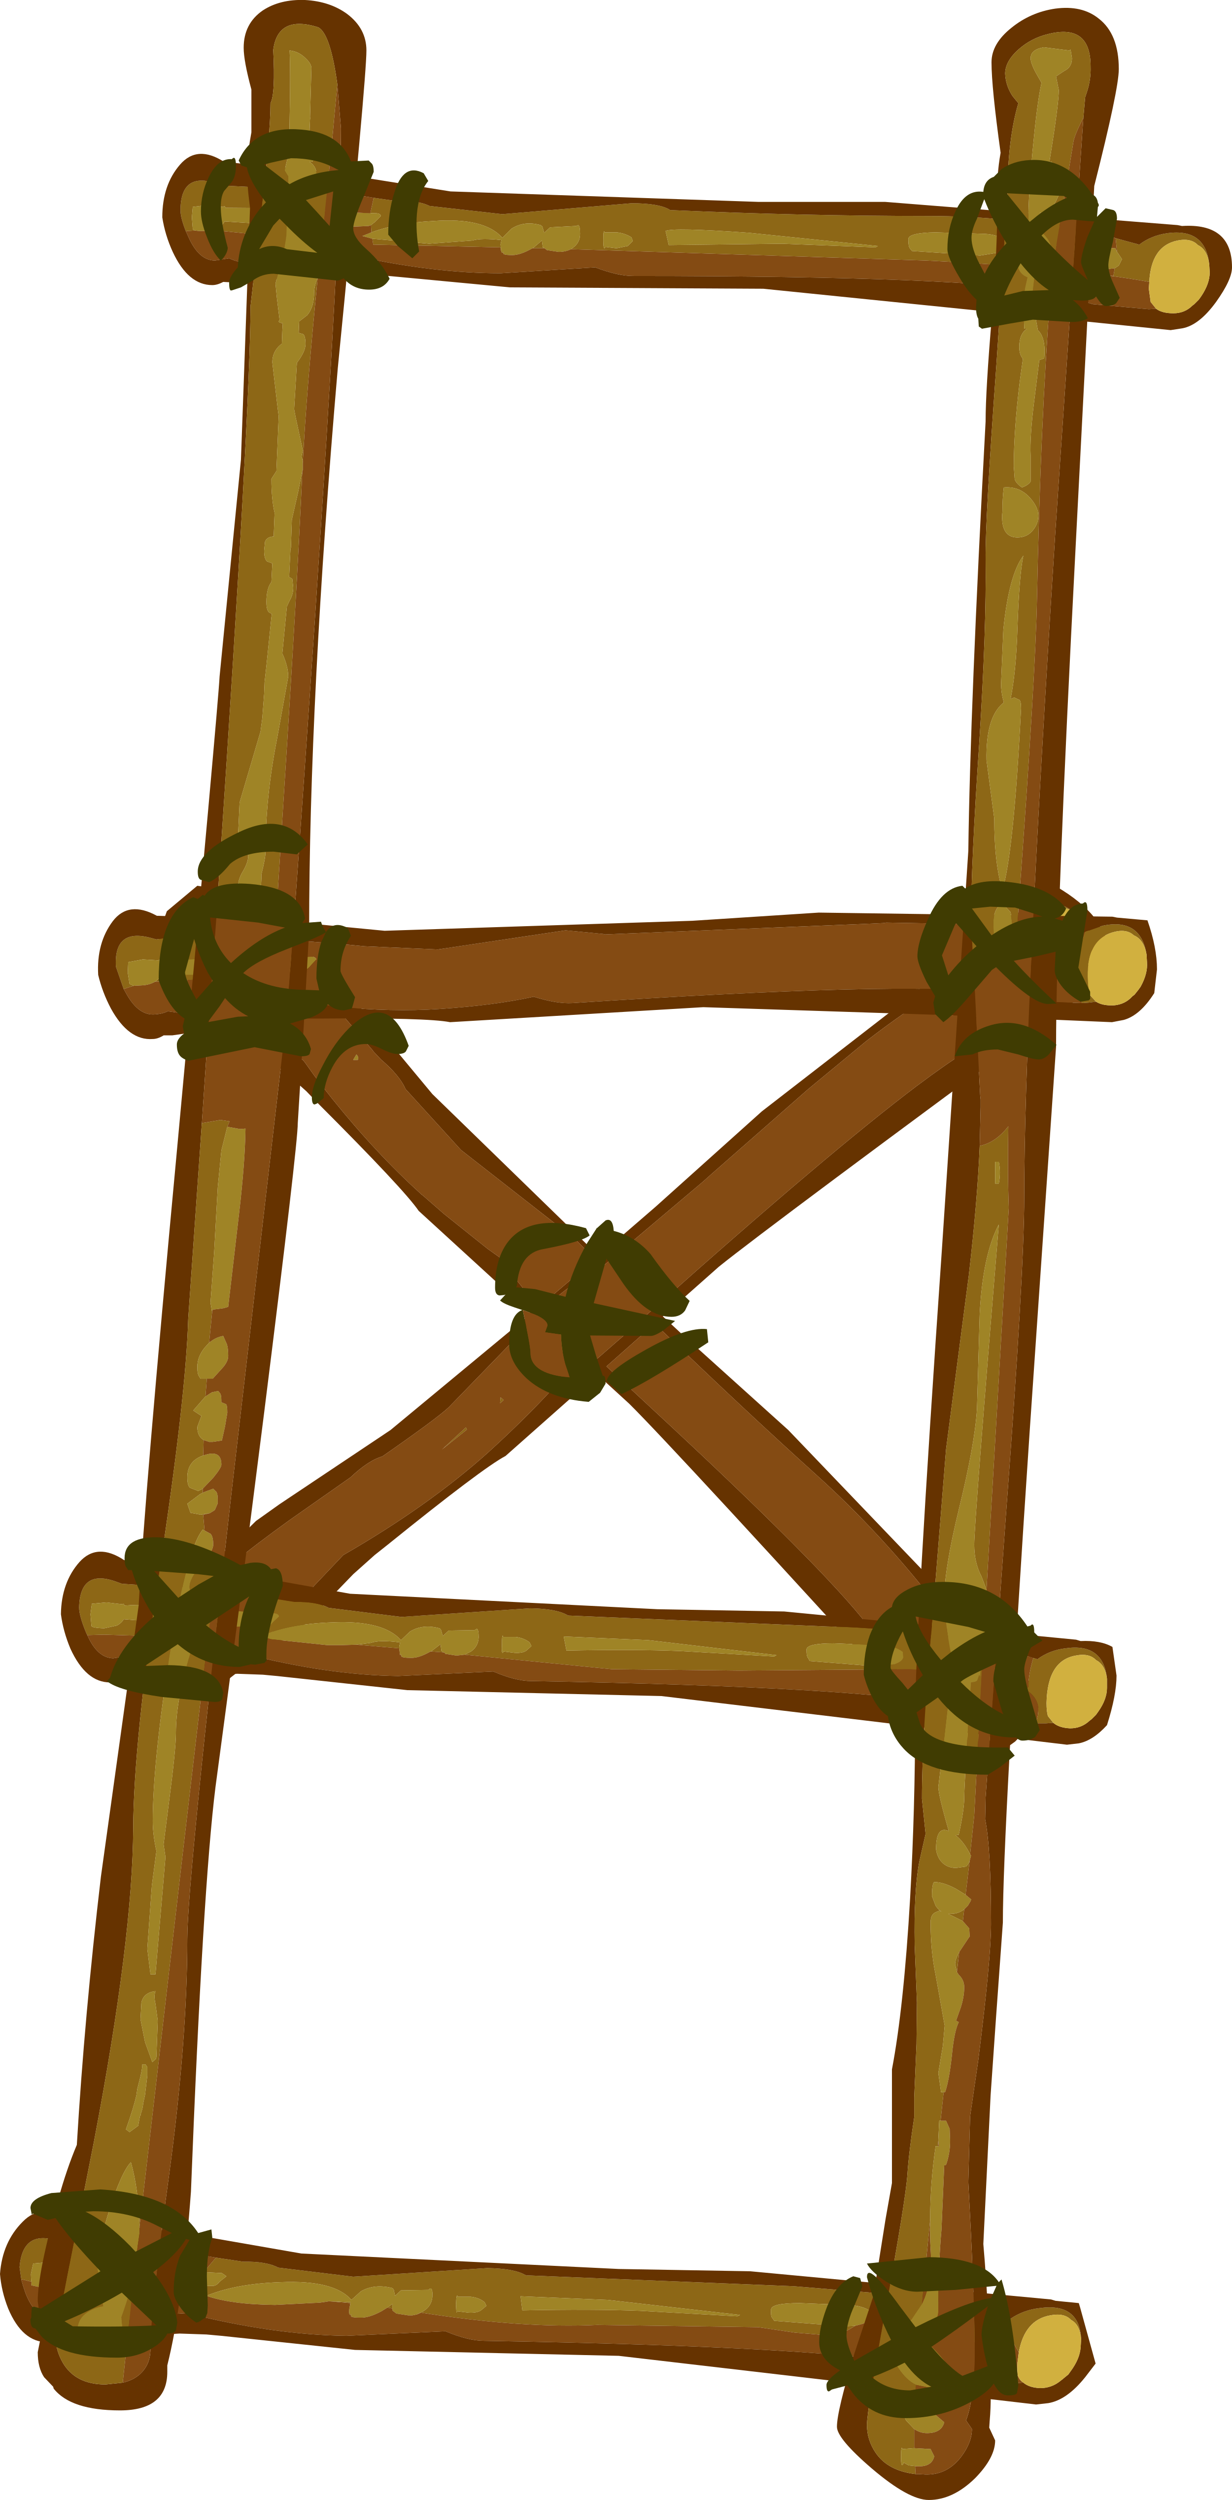 <?xml version="1.0" encoding="UTF-8" standalone="no"?>
<svg xmlns:ffdec="https://www.free-decompiler.com/flash" xmlns:xlink="http://www.w3.org/1999/xlink" ffdec:objectType="shape" height="274.9px" width="135.5px" xmlns="http://www.w3.org/2000/svg">
  <g transform="matrix(1.0, 0.0, 0.0, 1.0, 63.6, 274.9)">
    <path d="M54.7 -174.45 L54.85 -174.35 55.45 -173.75 Q56.25 -172.8 56.45 -171.1 L56.5 -170.65 56.45 -169.95 56.4 -169.9 56.3 -169.65 Q56.2 -168.45 55.1 -167.45 54.05 -166.55 53.2 -166.4 L52.2 -166.5 51.1 -167.5 Q47.85 -170.85 50.05 -173.7 51.1 -175.05 52.3 -175.05 53.5 -175.4 54.7 -174.45 M40.2 -86.25 Q40.05 -86.8 40.2 -87.3 L41.05 -88.5 41.15 -88.6 41.8 -89.25 41.85 -89.3 Q44.5 -91.8 47.15 -90.15 48.6 -89.25 48.7 -88.1 49.25 -86.85 48.3 -85.45 L47.75 -84.8 Q46.9 -83.9 45.25 -83.5 L44.8 -83.45 44.1 -83.4 44.05 -83.45 43.75 -83.5 Q42.55 -83.5 41.45 -84.45 40.45 -85.4 40.2 -86.25" fill="#d1b03f" fill-rule="evenodd" stroke="none"/>
    <path d="M40.65 -166.65 L41.5 -167.2 46.85 -170.2 Q47.3 -171.9 48.6 -173.4 51.65 -177.05 54.7 -174.45 53.5 -175.4 52.3 -175.05 51.1 -175.05 50.05 -173.7 47.85 -170.85 51.1 -167.5 L52.2 -166.5 53.2 -166.4 52.55 -165.7 Q49.0 -162.55 47.0 -161.6 L45.25 -160.65 Q44.1 -165.45 40.65 -166.65 M46.35 -167.6 L45.6 -167.75 Q45.1 -167.75 44.95 -167.95 43.95 -167.35 43.3 -166.6 L42.6 -165.85 Q42.95 -165.45 43.6 -165.2 L44.4 -164.7 44.7 -164.8 45.7 -165.6 Q46.45 -166.25 46.5 -166.8 L46.35 -167.6 M8.4 -124.35 L8.45 -124.75 8.75 -124.5 8.55 -124.45 8.4 -124.35 M-33.5 -160.8 L-34.5 -161.6 -34.85 -161.8 Q-36.55 -162.55 -39.3 -165.0 -40.65 -166.25 -41.2 -167.55 L-42.65 -168.5 Q-44.1 -169.85 -43.4 -172.75 L-42.55 -175.0 Q-40.15 -175.65 -37.0 -174.25 L-36.45 -173.95 Q-33.45 -171.7 -27.95 -165.6 -29.0 -165.1 -29.9 -164.4 L-30.35 -164.9 -32.4 -166.95 -37.9 -172.0 -37.85 -172.15 -38.05 -172.3 -39.35 -173.7 -40.8 -174.8 -41.65 -174.0 -42.4 -173.0 Q-42.6 -172.8 -41.4 -171.8 L-40.0 -170.9 -38.95 -170.95 -34.55 -166.5 -31.55 -163.3 -31.15 -162.85 -31.45 -163.15 -33.5 -160.8 M-8.6 -120.6 L-8.55 -121.25 -8.2 -120.95 -8.6 -120.6 M-15.0 -115.5 L-12.35 -117.95 -12.25 -117.7 -15.0 -115.5" fill="#8d6716" fill-rule="evenodd" stroke="none"/>
    <path d="M56.85 -173.9 L58.2 -171.6 Q58.45 -168.7 57.15 -166.95 L56.1 -165.9 Q20.9 -140.0 15.45 -135.6 L9.3 -130.15 11.45 -128.15 23.1 -117.65 48.3 -91.35 48.6 -90.9 Q50.4 -89.5 51.05 -88.05 49.75 -85.1 48.05 -83.4 L45.9 -81.85 Q43.0 -81.3 41.15 -82.4 40.6 -82.75 40.0 -83.3 10.55 -115.65 5.6 -120.55 L2.1 -123.75 -8.0 -114.8 Q-10.55 -113.45 -20.95 -105.05 L-22.4 -103.9 -24.75 -101.8 -30.7 -95.65 Q-34.3 -93.55 -38.15 -90.5 L-39.7 -89.25 Q-40.7 -89.35 -41.85 -89.8 -42.85 -90.15 -43.75 -90.7 L-46.15 -94.35 -45.0 -98.95 Q-40.2 -102.9 -35.45 -107.65 L-32.85 -109.5 -20.65 -117.65 -5.2 -130.45 -17.55 -141.75 Q-19.15 -144.1 -28.6 -153.55 L-29.9 -154.9 -32.25 -157.0 -39.0 -162.25 Q-41.45 -165.6 -44.85 -169.15 L-46.25 -170.55 -45.95 -172.75 -45.25 -174.7 -41.9 -177.5 -37.15 -176.8 Q-32.75 -172.5 -27.5 -168.3 L-25.4 -165.85 -16.05 -154.6 2.25 -136.8 8.5 -142.2 20.2 -152.7 49.0 -175.0 Q49.2 -175.05 49.45 -175.25 51.05 -176.9 52.6 -177.4 55.35 -175.8 56.85 -173.9 M54.7 -174.45 Q51.65 -177.05 48.6 -173.4 47.3 -171.9 46.85 -170.2 L41.5 -167.2 40.65 -166.65 Q35.9 -163.7 31.65 -160.4 L25.3 -155.15 14.65 -145.8 13.7 -144.95 3.1 -136.0 2.5 -135.5 0.95 -134.25 0.75 -134.25 Q-0.7 -133.85 -3.1 -131.6 L-3.8 -130.95 -4.7 -130.0 -14.25 -120.15 Q-15.65 -118.85 -21.55 -114.75 -23.1 -114.3 -25.05 -112.45 L-31.75 -107.75 Q-39.25 -102.35 -42.05 -99.35 L-42.4 -98.85 Q-44.15 -95.9 -43.75 -93.45 -43.05 -92.9 -41.6 -92.35 -38.75 -91.35 -37.25 -92.65 -36.5 -93.3 -36.2 -94.0 -34.85 -94.4 -33.45 -95.65 -31.5 -97.35 -30.45 -98.65 L-30.45 -98.7 -29.8 -99.7 -29.55 -100.0 -25.85 -103.9 Q-16.55 -109.25 -9.95 -115.15 -4.95 -119.7 -1.7 -123.45 L1.0 -124.75 2.15 -125.55 2.55 -125.9 4.9 -127.95 5.9 -128.9 7.45 -130.25 8.35 -131.05 Q27.7 -148.3 37.25 -155.5 40.45 -157.9 42.55 -159.2 L45.25 -160.65 47.0 -161.6 Q49.0 -162.55 52.55 -165.7 L53.2 -166.4 Q54.05 -166.55 55.1 -167.45 56.2 -168.45 56.3 -169.65 L56.4 -169.9 56.45 -169.95 56.5 -170.65 56.45 -171.1 Q56.25 -172.8 55.45 -173.75 L54.85 -174.35 54.7 -174.45 M48.3 -85.45 Q50.7 -88.85 46.7 -91.55 45.05 -92.7 43.3 -92.95 L39.75 -98.0 Q33.4 -106.25 26.1 -112.8 18.8 -119.4 11.55 -126.35 L8.4 -129.35 3.1 -124.65 8.05 -120.05 Q26.9 -102.6 31.9 -96.1 L34.75 -91.9 Q35.95 -90.05 39.45 -86.85 L40.2 -86.25 Q40.45 -85.4 41.45 -84.45 42.55 -83.5 43.75 -83.5 L44.05 -83.45 44.1 -83.4 44.8 -83.45 45.25 -83.5 Q46.9 -83.9 47.75 -84.8 L48.3 -85.45 M-27.95 -165.6 Q-33.45 -171.7 -36.45 -173.95 L-37.0 -174.25 Q-40.15 -175.65 -42.55 -175.0 L-43.4 -172.75 Q-44.1 -169.85 -42.65 -168.5 L-41.2 -167.55 Q-40.65 -166.25 -39.3 -165.0 -36.55 -162.55 -34.85 -161.8 L-34.5 -161.6 -33.5 -160.8 -30.25 -158.3 -30.05 -158.05 -29.05 -156.65 -27.95 -155.2 -27.0 -154.0 Q-22.25 -148.1 -17.4 -143.7 L-17.25 -143.55 -17.1 -143.45 -14.75 -141.4 -10.0 -137.6 -8.25 -136.35 -7.35 -134.85 -5.4 -132.4 -4.9 -131.9 -4.2 -131.3 1.85 -136.45 -0.3 -138.6 -12.9 -148.45 -19.0 -155.15 Q-19.65 -156.65 -21.7 -158.4 L-22.5 -159.25 -22.65 -159.45 -27.05 -164.6 -27.95 -165.6" fill="#663300" fill-rule="evenodd" stroke="none"/>
    <path d="M46.35 -167.6 L46.5 -166.8 Q46.45 -166.25 45.7 -165.6 L44.7 -164.8 44.4 -164.7 43.6 -165.2 Q42.95 -165.45 42.6 -165.85 L43.3 -166.6 Q43.95 -167.35 44.95 -167.95 45.1 -167.75 45.6 -167.75 L46.35 -167.6 M41.85 -164.95 L40.6 -161.7 39.4 -161.2 39.35 -160.95 38.7 -161.45 Q38.1 -162.1 39.1 -163.2 40.0 -164.3 41.3 -165.05 L41.85 -164.95 M40.75 -93.95 L40.65 -93.2 39.9 -92.95 Q39.35 -92.95 38.6 -93.6 L37.7 -94.55 37.6 -94.8 38.0 -95.65 Q38.2 -96.4 38.55 -96.75 L39.35 -96.15 40.85 -94.6 40.75 -93.95 M-31.55 -163.3 L-34.55 -166.5 -38.95 -170.95 -40.0 -170.9 -41.4 -171.8 Q-42.6 -172.8 -42.4 -173.0 L-41.65 -174.0 -40.8 -174.8 -39.35 -173.7 -38.05 -172.3 -37.85 -172.15 -37.9 -172.0 -32.4 -166.95 -30.35 -164.9 Q-31.4 -164.45 -31.55 -163.3 M-24.7 -158.45 L-24.4 -158.95 Q-24.1 -158.65 -24.25 -158.35 L-24.75 -158.35 -24.7 -158.45 M-1.25 -128.65 L-0.55 -128.85 -0.15 -128.7 -0.2 -127.9 -0.25 -127.7 -1.15 -126.8 -1.15 -126.75 -2.2 -126.0 -2.2 -125.75 -2.9 -126.35 -3.45 -127.05 -2.45 -127.95 -2.25 -128.15 -1.25 -128.65" fill="#9f8426" fill-rule="evenodd" stroke="none"/>
    <path d="M45.25 -160.65 L42.55 -159.2 Q40.45 -157.9 37.25 -155.5 27.7 -148.3 8.35 -131.05 L7.45 -130.25 5.9 -128.9 4.9 -127.95 2.55 -125.9 2.15 -125.55 1.0 -124.75 -1.7 -123.45 Q-4.95 -119.7 -9.95 -115.15 -16.55 -109.25 -25.85 -103.9 L-29.55 -100.0 -29.8 -99.7 -30.45 -98.7 -30.45 -98.65 Q-31.5 -97.35 -33.45 -95.65 -34.85 -94.4 -36.2 -94.0 -36.5 -93.3 -37.25 -92.65 -38.75 -91.35 -41.6 -92.35 -43.05 -92.9 -43.75 -93.45 -44.15 -95.9 -42.4 -98.85 L-42.05 -99.35 Q-39.25 -102.35 -31.75 -107.75 L-25.05 -112.45 Q-23.1 -114.3 -21.55 -114.75 -15.65 -118.85 -14.25 -120.15 L-4.7 -130.0 -3.8 -130.95 -3.1 -131.6 Q-0.7 -133.85 0.75 -134.25 L0.95 -134.25 2.5 -135.5 3.1 -136.0 13.7 -144.95 14.65 -145.8 25.3 -155.15 31.65 -160.4 Q35.9 -163.7 40.65 -166.65 44.1 -165.45 45.25 -160.65 M41.85 -164.95 L41.3 -165.05 Q40.0 -164.3 39.1 -163.2 38.1 -162.1 38.7 -161.45 L39.35 -160.95 39.4 -161.2 40.6 -161.7 41.85 -164.95 M8.4 -124.35 L8.55 -124.45 8.75 -124.5 8.45 -124.75 8.4 -124.35 M40.2 -86.25 L39.45 -86.85 Q35.95 -90.05 34.75 -91.9 L31.9 -96.1 Q26.9 -102.6 8.05 -120.05 L3.1 -124.65 8.4 -129.35 11.55 -126.35 Q18.8 -119.4 26.1 -112.8 33.4 -106.25 39.75 -98.0 L43.3 -92.95 Q45.05 -92.7 46.7 -91.55 50.7 -88.85 48.3 -85.45 49.25 -86.85 48.7 -88.1 48.6 -89.25 47.15 -90.15 44.5 -91.8 41.85 -89.3 L41.8 -89.25 41.15 -88.6 41.05 -88.5 40.2 -87.3 Q40.05 -86.8 40.2 -86.25 M40.75 -93.95 L40.85 -94.6 39.35 -96.15 38.55 -96.75 Q38.2 -96.4 38.0 -95.65 L37.6 -94.8 37.7 -94.55 38.6 -93.6 Q39.35 -92.95 39.9 -92.95 L40.65 -93.2 40.75 -93.95 M-33.5 -160.8 L-31.45 -163.15 -31.15 -162.85 -31.55 -163.3 Q-31.4 -164.45 -30.35 -164.9 L-29.9 -164.4 Q-29.0 -165.1 -27.95 -165.6 L-27.05 -164.6 -22.65 -159.45 -22.5 -159.25 -21.7 -158.4 Q-19.65 -156.65 -19.0 -155.15 L-12.9 -148.45 -0.3 -138.6 1.85 -136.45 -4.2 -131.3 -4.9 -131.9 -5.4 -132.4 -7.35 -134.85 -8.25 -136.35 -10.0 -137.6 -14.75 -141.4 -17.1 -143.45 -17.25 -143.55 -17.4 -143.7 Q-22.25 -148.1 -27.0 -154.0 L-27.95 -155.2 -29.05 -156.65 -30.05 -158.05 -30.25 -158.3 -33.5 -160.8 M-24.7 -158.45 L-24.75 -158.35 -24.25 -158.35 Q-24.1 -158.65 -24.4 -158.95 L-24.7 -158.45 M-1.25 -128.65 L-2.25 -128.15 -2.45 -127.95 -3.45 -127.05 -2.9 -126.35 -2.2 -125.75 -2.2 -126.0 -1.15 -126.75 -1.15 -126.8 -0.25 -127.7 -0.2 -127.9 -0.15 -128.7 -0.55 -128.85 -1.25 -128.65 M-15.0 -115.5 L-12.25 -117.7 -12.35 -117.95 -15.0 -115.5 M-8.6 -120.6 L-8.2 -120.95 -8.55 -121.25 -8.6 -120.6" fill="#844b13" fill-rule="evenodd" stroke="none"/>
    <path d="M47.0 -247.9 L46.9 -248.5 Q46.05 -249.2 44.2 -249.2 L39.25 -249.35 Q36.3 -249.3 36.3 -248.6 36.3 -247.75 36.5 -247.55 L36.7 -247.3 44.2 -246.8 46.05 -247.1 47.0 -247.9 M55.85 -249.45 L55.65 -246.05 55.7 -244.95 58.85 -244.55 59.0 -245.4 59.45 -245.7 59.8 -246.4 59.4 -247.0 59.25 -247.2 59.1 -248.7 58.4 -248.9 61.7 -248.0 Q63.0 -249.0 64.75 -249.25 69.0 -249.85 69.4 -245.8 69.2 -247.45 68.15 -247.95 67.4 -248.75 65.9 -248.45 63.0 -247.85 62.8 -243.9 54.25 -245.45 38.25 -246.25 L-0.8 -247.5 -0.6 -247.65 Q0.2 -248.2 0.2 -249.2 0.2 -250.05 0.0 -250.15 L-0.25 -250.05 -3.1 -249.9 -3.75 -249.3 -3.95 -250.0 -4.15 -250.15 Q-5.95 -250.65 -7.35 -249.75 L-8.35 -248.75 Q-10.3 -251.0 -15.9 -250.6 -19.9 -250.4 -22.75 -249.35 L-22.8 -250.15 -22.35 -250.5 -21.7 -251.15 Q-21.8 -251.45 -22.25 -251.45 L-23.95 -251.5 -22.85 -251.45 -22.85 -251.55 -22.5 -253.15 -20.05 -252.8 Q-17.65 -252.9 -16.35 -252.25 L-8.35 -251.35 5.85 -252.55 Q8.75 -252.55 9.95 -251.9 L10.1 -251.8 Q24.65 -251.15 38.55 -251.15 47.1 -251.15 55.85 -249.45 M-25.35 -246.95 L-25.7 -247.05 -27.6 -246.9 -27.05 -246.95 Q-27.95 -247.95 -30.75 -248.65 L-40.2 -249.6 -39.6 -249.85 Q-39.1 -250.15 -38.9 -250.55 L-33.35 -250.2 -28.95 -249.8 -25.4 -249.95 -25.4 -249.15 -25.4 -248.05 -27.35 -248.1 Q-26.25 -247.8 -25.35 -247.3 L-25.35 -246.95 M-43.15 -249.45 Q-43.75 -250.95 -43.75 -251.75 -43.75 -256.1 -39.7 -254.7 L-39.15 -254.5 -27.3 -253.9 -24.1 -253.4 -24.65 -253.45 -25.25 -252.05 -25.3 -251.55 -32.2 -252.0 -38.8 -252.05 -38.9 -252.25 -39.1 -252.15 -40.8 -252.35 -42.4 -252.15 -42.5 -251.0 -42.4 -249.75 Q-42.4 -249.55 -41.7 -249.5 L-42.15 -249.55 -43.05 -249.5 -43.15 -249.45 M54.95 -247.85 L52.45 -247.95 Q51.1 -247.7 51.1 -246.85 51.1 -246.0 51.25 -246.05 L51.35 -246.25 52.5 -245.85 55.25 -247.4 54.95 -247.85 M2.9 -247.6 L3.0 -247.75 4.2 -247.6 5.45 -247.85 6.0 -248.4 5.85 -248.8 Q5.15 -249.25 4.25 -249.35 L2.9 -249.35 Q2.75 -249.8 2.75 -248.45 2.75 -247.55 2.9 -247.6 M9.6 -249.5 L9.95 -247.95 22.45 -248.1 32.7 -247.7 32.95 -247.85 18.8 -249.3 Q10.4 -249.9 9.6 -249.5 M55.8 -172.45 L57.65 -173.1 Q61.85 -174.0 62.5 -169.95 62.2 -171.6 61.1 -172.05 60.3 -172.8 58.85 -172.4 55.75 -171.55 56.05 -166.9 56.1 -165.95 56.3 -165.45 L56.95 -164.75 56.15 -164.65 55.4 -164.6 55.2 -165.3 54.45 -168.15 Q54.45 -168.9 55.4 -171.4 L55.8 -172.45 M-50.0 -166.15 L-50.85 -168.6 Q-51.1 -172.9 -46.95 -171.75 L-46.4 -171.6 Q-42.8 -172.25 -34.5 -171.75 L-34.2 -171.7 Q-35.55 -170.8 -35.6 -169.6 L-39.3 -169.6 -45.9 -169.2 -46.0 -169.4 -46.2 -169.3 -47.9 -169.4 -49.5 -169.1 -49.55 -167.95 -49.35 -166.7 -48.9 -166.5 -50.0 -166.15 M42.55 -173.3 L49.25 -172.65 50.35 -172.5 50.25 -172.35 49.85 -171.0 49.3 -170.9 Q49.3 -170.45 49.65 -169.75 L49.85 -169.25 49.7 -169.65 49.6 -167.9 43.15 -167.9 Q44.05 -169.3 44.05 -171.55 L43.8 -173.2 42.55 -173.3 M48.25 -170.65 L47.95 -171.1 45.4 -171.0 Q44.1 -170.7 44.15 -169.85 44.2 -169.0 44.35 -169.05 L44.45 -169.25 45.6 -168.9 Q46.25 -169.05 48.25 -170.65 M58.15 -90.3 Q57.95 -91.85 56.95 -92.35 56.2 -93.15 54.7 -92.85 51.6 -92.3 51.5 -87.65 51.5 -86.7 51.65 -86.2 L52.25 -85.45 51.45 -85.4 50.2 -85.4 Q50.6 -86.0 50.6 -86.9 50.6 -88.25 49.15 -89.15 L49.5 -89.4 Q49.5 -90.75 50.05 -92.6 L49.35 -92.8 50.5 -92.45 Q51.85 -93.45 53.6 -93.65 57.75 -94.25 58.15 -90.3 M-54.0 -95.1 L-54.1 -95.3 Q-54.9 -97.2 -54.9 -98.15 -54.8 -102.45 -50.75 -100.95 L-50.2 -100.75 -39.05 -100.0 -39.5 -100.05 -39.6 -98.3 -39.65 -97.9 -38.5 -97.8 -43.3 -98.2 Q-47.45 -98.55 -49.9 -98.35 L-50.0 -98.55 -50.2 -98.5 -51.9 -98.7 -53.5 -98.55 -53.65 -97.4 -53.55 -96.15 Q-53.6 -95.9 -52.15 -95.85 L-50.75 -96.15 Q-50.2 -96.45 -50.0 -96.85 L-44.5 -96.4 -40.1 -95.95 -40.0 -95.95 Q-40.3 -94.85 -40.8 -94.15 -41.35 -94.6 -42.35 -94.85 L-52.15 -95.15 -54.0 -95.1 M-36.25 -99.55 L-31.2 -98.75 Q-28.75 -98.8 -27.45 -98.1 L-19.45 -97.1 -5.25 -98.05 Q-2.4 -98.0 -1.2 -97.3 L-1.05 -97.25 27.4 -96.05 Q36.2 -95.9 45.2 -93.9 L46.8 -93.5 46.8 -93.35 46.9 -92.25 46.0 -92.25 45.1 -92.15 Q45.05 -91.7 45.35 -91.05 L45.55 -90.45 42.4 -90.95 42.1 -90.85 44.0 -92.0 43.75 -92.45 41.2 -92.6 Q39.85 -92.4 39.85 -91.6 L39.9 -91.05 39.85 -91.2 36.4 -91.35 17.7 -91.2 3.7 -91.35 -12.5 -92.95 -11.8 -93.3 Q-11.0 -93.85 -10.95 -94.85 -10.95 -95.7 -11.15 -95.8 L-11.4 -95.65 -14.25 -95.6 -14.9 -95.0 -15.1 -95.7 -15.25 -95.85 Q-17.1 -96.35 -18.5 -95.5 L-19.5 -94.55 Q-21.45 -96.75 -27.05 -96.5 -31.85 -96.35 -34.9 -95.0 L-34.5 -94.85 -35.1 -94.9 -35.8 -96.05 -36.45 -96.05 -34.2 -96.1 Q-33.85 -96.15 -33.55 -96.55 L-32.9 -97.15 Q-32.95 -97.45 -33.4 -97.5 L-36.4 -97.65 -36.25 -99.55 M-14.8 -93.2 L-16.2 -93.3 -15.15 -94.1 -15.05 -93.35 -14.8 -93.2 M-19.7 -93.65 L-24.4 -94.05 -22.8 -94.25 Q-21.85 -94.6 -19.6 -94.3 L-19.7 -93.8 -19.7 -93.65 M21.55 -92.75 L21.8 -92.9 7.7 -94.55 -1.6 -94.95 -1.3 -93.4 Q6.15 -93.55 11.2 -93.35 L21.55 -92.75 M33.0 -91.65 L34.8 -91.9 Q35.65 -92.2 35.75 -92.65 L35.7 -93.25 Q34.85 -93.95 33.05 -94.0 L28.1 -94.2 Q25.1 -94.2 25.1 -93.5 25.1 -92.7 25.3 -92.55 L25.45 -92.25 33.0 -91.65 M6.8 -20.8 L17.5 -20.2 17.8 -20.35 3.25 -22.0 -6.35 -22.4 -6.15 -20.85 Q1.55 -21.0 6.8 -20.8 M30.45 -19.15 Q28.7 -18.05 28.1 -18.05 L23.85 -18.4 19.8 -19.0 2.1 -19.25 Q-6.1 -18.85 -17.3 -20.6 L-17.75 -20.4 -17.05 -20.75 Q-16.15 -21.3 -16.05 -22.3 -16.0 -23.15 -16.2 -23.25 -16.4 -23.25 -16.45 -23.1 L-19.5 -23.05 -20.15 -22.45 -20.3 -23.15 -20.45 -23.3 Q-22.4 -23.8 -23.9 -22.95 L-24.95 -22.0 Q-26.85 -24.2 -32.7 -23.95 -37.45 -23.8 -40.65 -22.55 L-43.0 -22.55 -42.35 -23.5 -40.1 -23.55 Q-39.75 -23.6 -39.45 -24.0 L-38.7 -24.6 -39.2 -24.95 -41.2 -25.05 -39.85 -26.65 -36.85 -26.2 Q-34.3 -26.25 -33.0 -25.55 L-24.75 -24.55 -10.0 -25.5 Q-7.05 -25.45 -5.85 -24.75 L-5.7 -24.7 23.75 -23.5 35.25 -22.55 32.2 -20.3 32.2 -20.7 Q31.35 -21.4 29.5 -21.45 L24.35 -21.65 Q21.25 -21.65 21.2 -20.95 21.15 -20.15 21.35 -20.0 L21.55 -19.7 29.3 -19.1 30.45 -19.15 M-20.45 -20.9 L-20.45 -21.05 -21.0 -21.15 -20.45 -21.55 -20.45 -20.9 M-25.1 -21.4 L-25.1 -21.65 -27.4 -21.85 -25.05 -21.75 -25.1 -21.4 M39.65 -20.1 L40.2 -20.0 40.75 -20.45 40.9 -20.6 40.9 -16.6 36.4 -17.25 37.25 -17.65 37.7 -18.0 37.8 -17.95 Q38.5 -18.05 40.75 -19.45 L40.5 -19.9 39.65 -20.1 M55.3 -17.75 Q55.15 -19.3 54.2 -19.8 53.45 -20.6 51.9 -20.3 49.1 -19.8 48.45 -16.25 46.95 -18.7 46.95 -19.85 L47.0 -20.05 47.5 -19.9 Q48.95 -20.9 50.75 -21.1 55.1 -21.7 55.3 -17.75 M-8.5 -247.35 L-8.55 -247.7 -22.55 -248.0 -22.65 -248.65 -16.4 -248.1 -11.65 -248.45 Q-10.7 -248.75 -8.45 -248.5 L-8.55 -248.05 -8.5 -247.35 M-3.7 -247.6 L-5.0 -247.6 -4.0 -248.45 -3.9 -247.7 -3.7 -247.6 M-35.3 -167.65 L-35.15 -167.25 -38.85 -167.35 -46.5 -166.95 -46.55 -166.95 Q-46.05 -167.3 -45.9 -167.7 L-40.35 -167.7 -35.9 -167.6 -35.3 -167.65 M-8.25 -94.9 Q-8.4 -95.4 -8.4 -94.0 -8.45 -93.1 -8.3 -93.15 L-8.2 -93.3 -7.0 -93.15 Q-6.1 -93.1 -5.7 -93.4 L-5.15 -93.9 -5.35 -94.3 Q-6.0 -94.8 -6.9 -94.9 L-8.25 -94.9 M-61.25 -24.2 L-61.45 -25.6 Q-61.1 -29.9 -57.0 -28.4 L-56.45 -28.2 -47.35 -27.75 -48.5 -25.55 -49.45 -25.65 Q-53.7 -26.0 -56.3 -25.8 L-56.35 -26.0 -56.55 -25.95 -58.3 -26.15 -59.95 -26.0 -60.2 -24.85 -60.15 -23.6 -60.15 -24.0 -61.15 -24.25 -61.25 -24.2 M-49.15 -23.65 L-49.2 -23.15 -57.2 -23.6 -56.45 -24.3 -50.8 -23.85 -49.15 -23.65 M-13.3 -20.75 L-12.05 -20.6 Q-11.15 -20.55 -10.7 -20.85 L-10.1 -21.35 -10.3 -21.75 Q-10.9 -22.25 -11.85 -22.35 L-13.25 -22.35 Q-13.4 -22.85 -13.45 -21.45 L-13.4 -20.6 -13.3 -20.75" fill="#8d6716" fill-rule="evenodd" stroke="none"/>
    <path d="M47.0 -247.9 L46.05 -247.1 44.2 -246.8 36.7 -247.3 36.5 -247.55 Q36.3 -247.75 36.3 -248.6 36.3 -249.3 39.25 -249.35 L44.2 -249.2 Q46.05 -249.2 46.9 -248.5 L47.0 -247.9 M59.0 -245.4 L58.15 -245.3 57.0 -245.4 56.85 -245.55 56.6 -246.4 Q56.3 -247.15 56.3 -247.6 L57.2 -247.7 59.1 -247.6 59.25 -247.2 59.4 -247.0 59.8 -246.4 59.45 -245.7 59.0 -245.4 M54.95 -247.85 L55.25 -247.4 52.5 -245.85 51.35 -246.25 51.25 -246.05 Q51.1 -246.0 51.1 -246.85 51.1 -247.7 52.45 -247.95 L54.95 -247.85 M2.9 -247.6 Q2.75 -247.55 2.75 -248.45 2.75 -249.8 2.9 -249.35 L4.25 -249.35 Q5.15 -249.25 5.85 -248.8 L6.0 -248.4 5.45 -247.85 4.2 -247.6 3.0 -247.75 2.9 -247.6 M-22.75 -249.35 Q-19.9 -250.4 -15.9 -250.6 -10.3 -251.0 -8.35 -248.75 L-7.35 -249.75 Q-5.95 -250.65 -4.15 -250.15 L-3.95 -250.0 -3.75 -249.3 -3.1 -249.9 -0.25 -250.05 0.0 -250.15 Q0.2 -250.05 0.2 -249.2 0.2 -248.2 -0.6 -247.65 L-0.8 -247.5 Q-1.4 -247.2 -2.15 -247.2 L-3.45 -247.4 -3.7 -247.6 -3.9 -247.7 -4.0 -248.45 -5.0 -247.6 -5.05 -247.6 Q-6.35 -246.85 -7.25 -246.85 -8.6 -246.85 -8.15 -247.2 L-8.35 -247.1 -8.4 -247.1 -8.5 -247.35 -8.55 -248.05 -8.45 -248.5 Q-10.7 -248.75 -11.65 -248.45 L-16.4 -248.1 -22.65 -248.65 -23.75 -248.95 -22.75 -249.35 M9.6 -249.5 Q10.4 -249.9 18.8 -249.3 L32.95 -247.85 32.7 -247.7 22.45 -248.1 9.95 -247.95 9.6 -249.5 M49.85 -171.0 L50.2 -171.05 52.1 -171.1 Q52.1 -170.85 52.45 -170.5 L52.85 -169.95 52.55 -169.2 Q52.2 -168.8 51.3 -168.75 L50.15 -168.75 49.95 -168.9 49.85 -169.25 49.65 -169.75 Q49.3 -170.45 49.3 -170.9 L49.85 -171.0 M48.25 -170.65 Q46.25 -169.05 45.6 -168.9 L44.45 -169.25 44.35 -169.05 Q44.2 -169.0 44.15 -169.85 44.1 -170.7 45.4 -171.0 L47.95 -171.1 48.25 -170.65 M46.9 -92.25 L47.9 -92.15 Q47.9 -91.9 48.2 -91.5 L48.55 -90.9 48.2 -90.25 Q47.95 -90.0 47.55 -89.9 L46.9 -89.9 45.75 -90.0 45.6 -90.15 45.55 -90.45 45.35 -91.05 Q45.05 -91.7 45.1 -92.15 L46.0 -92.25 46.9 -92.25 M42.1 -90.85 L41.35 -90.5 41.25 -90.5 40.1 -90.95 40.0 -90.75 39.95 -90.75 39.9 -90.85 39.9 -90.9 39.9 -91.05 39.85 -91.6 Q39.85 -92.4 41.2 -92.6 L43.75 -92.45 44.0 -92.0 42.1 -90.85 M-12.5 -92.95 L-13.4 -92.85 -14.65 -93.05 -14.65 -93.1 -14.75 -93.2 -14.8 -93.2 -15.05 -93.35 -15.15 -94.1 -16.2 -93.3 -16.25 -93.3 Q-17.55 -92.55 -18.45 -92.6 -19.75 -92.6 -19.4 -92.95 L-19.55 -92.9 -19.6 -92.9 -19.7 -93.65 -19.7 -93.8 -19.6 -94.3 Q-21.85 -94.6 -22.8 -94.25 L-24.4 -94.05 -26.05 -94.0 -26.6 -94.0 -27.15 -94.0 -27.6 -94.0 -33.8 -94.65 -34.5 -94.85 -34.9 -95.0 Q-31.85 -96.35 -27.05 -96.5 -21.45 -96.75 -19.5 -94.55 L-18.5 -95.5 Q-17.1 -96.35 -15.25 -95.85 L-15.1 -95.7 -14.9 -95.0 -14.25 -95.6 -11.4 -95.65 -11.15 -95.8 Q-10.95 -95.7 -10.95 -94.85 -11.0 -93.85 -11.8 -93.3 L-12.5 -92.95 M-36.45 -96.05 L-40.0 -95.95 -40.1 -95.95 -44.5 -96.4 -50.0 -96.85 Q-50.2 -96.45 -50.75 -96.15 L-52.15 -95.85 Q-53.6 -95.9 -53.55 -96.15 L-53.65 -97.4 -53.5 -98.55 -51.9 -98.7 -50.2 -98.5 -50.0 -98.55 -49.9 -98.35 Q-47.45 -98.55 -43.3 -98.2 L-38.5 -97.8 -36.85 -97.7 -36.4 -97.65 -33.4 -97.5 Q-32.95 -97.45 -32.9 -97.15 L-33.55 -96.55 Q-33.85 -96.15 -34.2 -96.1 L-36.45 -96.05 M33.0 -91.65 L25.45 -92.25 25.3 -92.55 Q25.1 -92.7 25.1 -93.5 25.1 -94.2 28.1 -94.2 L33.05 -94.0 Q34.85 -93.95 35.7 -93.25 L35.75 -92.65 Q35.65 -92.2 34.8 -91.9 L33.0 -91.65 M21.55 -92.75 L11.2 -93.35 Q6.15 -93.55 -1.3 -93.4 L-1.6 -94.95 7.7 -94.55 21.8 -92.9 21.55 -92.75 M6.8 -20.8 Q1.55 -21.0 -6.15 -20.85 L-6.35 -22.4 3.25 -22.0 17.8 -20.35 17.5 -20.2 6.8 -20.8 M30.45 -19.15 L29.3 -19.1 21.55 -19.7 21.35 -20.0 Q21.15 -20.15 21.2 -20.95 21.25 -21.65 24.35 -21.65 L29.5 -21.45 Q31.35 -21.4 32.2 -20.7 L32.2 -20.3 32.2 -20.1 Q32.1 -19.65 31.2 -19.35 L30.45 -19.15 M-41.2 -25.05 L-39.2 -24.95 -38.7 -24.6 -39.45 -24.0 Q-39.75 -23.6 -40.1 -23.55 L-42.35 -23.5 -46.2 -23.4 -49.15 -23.65 -50.8 -23.85 -56.45 -24.3 -57.2 -23.6 -57.25 -23.6 -58.7 -23.3 -60.15 -23.6 -60.2 -24.85 -59.95 -26.0 -58.3 -26.15 -56.55 -25.95 -56.35 -26.0 -56.3 -25.8 Q-53.7 -26.0 -49.45 -25.65 L-48.5 -25.55 -48.35 -25.55 -48.15 -25.55 -47.95 -25.5 -44.85 -25.3 -44.65 -25.3 -43.85 -25.25 Q-44.65 -24.3 -44.65 -23.85 L-44.65 -23.45 -41.6 -23.5 -41.5 -23.95 -41.2 -25.05 M-40.65 -22.55 Q-37.45 -23.8 -32.7 -23.95 -26.85 -24.2 -24.95 -22.0 L-23.9 -22.95 Q-22.4 -23.8 -20.45 -23.3 L-20.3 -23.15 -20.15 -22.45 -19.5 -23.05 -16.45 -23.1 Q-16.4 -23.25 -16.2 -23.25 -16.0 -23.15 -16.05 -22.3 -16.15 -21.3 -17.05 -20.75 L-17.75 -20.4 -18.25 -20.3 -18.45 -20.3 -18.7 -20.3 -20.0 -20.5 -20.4 -20.8 -20.45 -20.9 -20.45 -21.55 -21.0 -21.15 -21.65 -20.75 Q-23.05 -20.0 -24.0 -20.05 -25.35 -20.05 -24.9 -20.4 L-25.05 -20.35 Q-25.3 -20.35 -25.15 -21.25 L-25.1 -21.4 -25.05 -21.75 -27.4 -21.85 -28.4 -21.7 -33.35 -21.45 Q-38.2 -21.5 -40.9 -22.45 L-40.85 -22.45 -40.65 -22.55 M37.7 -18.0 L36.6 -18.4 36.5 -18.2 Q36.35 -18.2 36.4 -19.05 36.45 -19.85 37.85 -20.05 L39.65 -20.1 40.5 -19.9 40.75 -19.45 Q38.5 -18.05 37.8 -17.95 L37.7 -18.0 M42.85 -19.7 L44.8 -19.6 45.05 -18.95 45.35 -18.35 45.0 -17.7 Q44.55 -17.3 43.6 -17.35 L42.4 -17.45 42.3 -17.6 42.1 -18.5 Q41.8 -19.15 41.9 -19.6 L42.85 -19.7 M-41.7 -249.5 Q-42.4 -249.55 -42.4 -249.75 L-42.5 -251.0 -42.4 -252.15 -40.8 -252.35 -39.1 -252.15 -38.9 -252.25 -38.8 -252.05 -32.2 -252.0 -25.3 -251.55 -23.95 -251.5 -22.25 -251.45 Q-21.8 -251.45 -21.7 -251.15 L-22.35 -250.5 -22.8 -250.15 -23.05 -250.05 -25.4 -249.95 -28.95 -249.8 -33.35 -250.2 -38.9 -250.55 Q-39.1 -250.15 -39.6 -249.85 L-40.2 -249.6 -40.5 -249.55 -41.0 -249.5 -41.7 -249.5 M-35.6 -169.6 L-32.6 -169.6 -29.35 -169.7 Q-28.9 -169.7 -28.8 -169.4 L-29.4 -168.75 Q-29.7 -168.35 -30.05 -168.25 L-35.3 -167.65 -35.9 -167.6 -40.35 -167.7 -45.9 -167.7 Q-46.05 -167.3 -46.55 -166.95 -47.15 -166.6 -47.95 -166.55 L-48.9 -166.5 -49.35 -166.7 -49.55 -167.95 -49.5 -169.1 -47.9 -169.4 -46.2 -169.3 -46.0 -169.4 -45.9 -169.2 -39.3 -169.6 -35.6 -169.6 M-8.25 -94.9 L-6.9 -94.9 Q-6.0 -94.8 -5.35 -94.3 L-5.15 -93.9 -5.7 -93.4 Q-6.1 -93.1 -7.0 -93.15 L-8.2 -93.3 -8.3 -93.15 Q-8.45 -93.1 -8.4 -94.0 -8.4 -95.4 -8.25 -94.9 M-13.3 -20.75 L-13.4 -20.6 -13.45 -21.45 Q-13.4 -22.85 -13.25 -22.35 L-11.85 -22.35 Q-10.9 -22.25 -10.3 -21.75 L-10.1 -21.35 -10.7 -20.85 Q-11.15 -20.55 -12.05 -20.6 L-13.3 -20.75" fill="#9f8426" fill-rule="evenodd" stroke="none"/>
    <path d="M55.85 -249.45 L56.35 -249.35 56.6 -249.3 57.2 -249.15 58.4 -248.9 59.1 -248.7 59.25 -247.2 59.1 -247.6 57.2 -247.7 56.3 -247.6 Q56.3 -247.15 56.6 -246.4 L56.85 -245.55 57.0 -245.4 58.15 -245.3 59.0 -245.4 58.85 -244.55 55.7 -244.95 55.65 -246.05 55.85 -249.45 M63.55 -240.95 L62.75 -240.9 56.6 -241.45 52.25 -242.7 Q42.8 -244.55 6.05 -244.55 4.35 -244.55 1.85 -245.5 L-8.55 -244.85 Q-15.85 -244.85 -24.5 -246.75 L-25.35 -246.95 -25.35 -247.3 Q-26.25 -247.8 -27.35 -248.1 L-25.4 -248.05 -25.4 -249.15 -25.4 -249.95 -23.05 -250.05 -22.8 -250.15 -22.75 -249.35 -23.75 -248.95 -22.65 -248.65 -22.55 -248.0 -8.55 -247.7 -8.5 -247.35 -8.4 -247.1 -8.35 -247.1 -8.15 -247.2 Q-8.6 -246.85 -7.25 -246.85 -6.35 -246.85 -5.05 -247.6 L-5.0 -247.6 -3.7 -247.6 -3.45 -247.4 -2.15 -247.2 Q-1.4 -247.2 -0.8 -247.5 L38.25 -246.25 Q54.25 -245.45 62.8 -243.9 L62.75 -243.15 62.95 -241.7 63.55 -240.95 M-27.6 -246.9 L-30.5 -246.6 -30.8 -246.5 Q-32.4 -245.95 -35.65 -245.95 -37.3 -245.95 -38.4 -246.5 L-39.95 -246.25 Q-41.75 -246.25 -42.9 -248.9 L-43.15 -249.45 -43.05 -249.5 -42.15 -249.55 -41.7 -249.5 -41.0 -249.5 -40.5 -249.55 -40.2 -249.6 -30.75 -248.65 Q-27.95 -247.95 -27.05 -246.95 L-27.6 -246.9 M-24.1 -253.4 L-22.5 -253.15 -22.85 -251.55 -22.85 -251.45 -23.95 -251.5 -25.3 -251.55 -25.25 -252.05 -24.65 -253.45 -24.1 -253.4 M41.15 -163.25 L41.4 -162.35 Q41.2 -161.45 40.75 -161.05 40.2 -160.55 38.9 -160.55 L37.35 -160.75 36.45 -162.05 36.75 -163.4 41.15 -163.25 M55.4 -164.6 L50.0 -164.8 49.9 -164.8 45.55 -165.75 Q36.05 -167.0 -0.65 -164.6 -2.35 -164.5 -4.9 -165.3 -9.2 -164.35 -15.25 -163.95 -20.5 -163.6 -26.5 -164.2 L-32.5 -165.05 -37.25 -164.3 -37.55 -164.2 Q-39.1 -163.55 -42.35 -163.3 L-45.15 -163.7 Q-45.75 -163.4 -46.65 -163.35 -48.45 -163.25 -49.8 -165.8 L-50.0 -166.15 -48.9 -166.5 -47.95 -166.55 Q-47.15 -166.6 -46.55 -166.95 L-46.5 -166.95 -38.85 -167.35 -35.15 -167.25 -35.3 -167.65 -30.05 -168.25 Q-29.7 -168.35 -29.4 -168.75 L-28.8 -169.4 Q-28.9 -169.7 -29.35 -169.7 L-32.6 -169.6 -35.6 -169.6 Q-35.55 -170.8 -34.2 -171.7 L-27.25 -171.2 -23.5 -170.85 -15.45 -170.5 -1.4 -172.6 2.75 -172.2 2.9 -172.15 31.35 -173.3 33.55 -173.4 33.85 -173.45 42.55 -173.3 43.8 -173.2 44.05 -171.55 Q44.05 -169.3 43.15 -167.9 L49.6 -167.9 49.7 -169.65 49.85 -169.25 49.95 -168.9 50.15 -168.75 51.3 -168.75 Q52.2 -168.8 52.55 -169.2 L52.85 -169.95 52.45 -170.5 Q52.1 -170.85 52.1 -171.1 L50.2 -171.05 49.85 -171.0 50.25 -172.35 50.35 -172.5 54.65 -171.65 55.8 -172.45 55.4 -171.4 Q54.45 -168.9 54.45 -168.15 L55.2 -165.3 55.4 -164.6 M50.2 -85.4 L45.3 -86.05 40.9 -87.35 Q31.55 -89.4 -5.2 -90.05 -6.9 -90.05 -9.35 -91.1 L-19.8 -90.6 Q-27.6 -90.7 -36.9 -93.1 L-41.6 -92.75 -41.7 -92.75 -42.0 -92.65 -46.9 -92.15 Q-48.55 -92.2 -49.6 -92.8 L-51.15 -92.55 Q-52.9 -92.6 -54.0 -95.1 L-52.15 -95.15 -42.35 -94.85 Q-41.35 -94.6 -40.8 -94.15 -40.3 -94.85 -40.0 -95.95 L-36.45 -96.05 -35.8 -96.05 -35.1 -94.9 -34.5 -94.85 -33.8 -94.65 -27.6 -94.0 -27.15 -94.0 -26.6 -94.0 -26.05 -94.0 -24.4 -94.05 -19.7 -93.65 -19.6 -92.9 -19.55 -92.9 -19.4 -92.95 Q-19.75 -92.6 -18.45 -92.6 -17.55 -92.55 -16.25 -93.3 L-16.2 -93.3 -14.8 -93.2 -14.75 -93.2 -14.65 -93.1 -14.65 -93.05 -13.4 -92.85 -12.5 -92.95 3.7 -91.35 17.7 -91.2 36.4 -91.35 39.85 -91.2 39.9 -91.05 39.9 -90.9 39.9 -90.85 39.95 -90.75 40.0 -90.75 40.1 -90.95 41.25 -90.5 41.35 -90.5 42.1 -90.85 42.4 -90.95 45.55 -90.45 45.6 -90.15 45.75 -90.0 46.9 -89.9 47.55 -89.9 Q47.95 -90.0 48.2 -90.25 L48.55 -90.9 48.2 -91.5 Q47.9 -91.9 47.9 -92.15 L46.9 -92.25 46.8 -93.35 46.8 -93.5 46.9 -93.5 47.15 -93.45 49.35 -92.8 50.05 -92.6 Q49.5 -90.75 49.5 -89.4 L49.15 -89.15 Q50.6 -88.25 50.6 -86.9 50.6 -86.0 50.2 -85.4 M-39.05 -100.0 L-38.35 -99.9 -36.25 -99.55 -36.4 -97.65 -36.85 -97.7 -38.5 -97.8 -39.65 -97.9 -39.6 -98.3 -39.5 -100.05 -39.05 -100.0 M-17.75 -20.4 L-17.3 -20.6 Q-6.1 -18.85 2.1 -19.25 L19.8 -19.0 23.85 -18.4 28.1 -18.05 Q28.7 -18.05 30.45 -19.15 L31.2 -19.35 Q32.1 -19.65 32.2 -20.1 L32.2 -20.3 35.25 -22.55 42.1 -21.35 47.0 -20.05 46.95 -19.85 Q46.95 -18.7 48.45 -16.25 L48.3 -15.1 Q48.25 -14.15 48.35 -13.65 48.55 -13.15 48.95 -12.9 L48.15 -12.85 Q43.7 -12.9 41.75 -13.5 L37.3 -14.8 Q27.7 -16.85 -10.35 -17.5 -12.1 -17.5 -14.6 -18.55 L-25.5 -18.05 Q-33.55 -18.15 -43.05 -20.55 L-48.1 -20.2 -48.4 -20.1 -53.45 -19.6 Q-55.2 -19.65 -56.25 -20.25 L-57.9 -20.0 Q-59.75 -20.05 -60.8 -22.75 L-61.05 -23.5 -61.25 -24.2 -61.15 -24.25 -60.15 -24.0 -60.15 -23.6 -58.7 -23.3 -57.25 -23.6 -57.2 -23.6 -49.2 -23.15 -49.15 -23.65 -46.2 -23.4 -42.35 -23.5 -43.0 -22.55 -40.65 -22.55 -40.85 -22.45 -40.9 -22.45 Q-38.2 -21.5 -33.35 -21.45 L-28.4 -21.7 -27.4 -21.85 -25.1 -21.65 -25.1 -21.4 -25.15 -21.25 Q-25.3 -20.35 -25.05 -20.35 L-24.9 -20.4 Q-25.35 -20.05 -24.0 -20.05 -23.05 -20.0 -21.65 -20.75 L-21.0 -21.15 -20.45 -21.05 -20.45 -20.9 -20.4 -20.8 -20.0 -20.5 -18.7 -20.3 -18.45 -20.3 -18.25 -20.3 -17.75 -20.4 M-39.85 -26.65 L-41.2 -25.05 -41.5 -23.95 -41.6 -23.5 -44.65 -23.45 -44.65 -23.85 Q-44.65 -24.3 -43.85 -25.25 L-44.65 -25.3 -44.85 -25.3 -47.95 -25.5 -48.15 -25.55 -48.35 -25.55 -48.5 -25.55 -47.35 -27.75 -44.2 -27.35 -39.85 -26.65 M39.65 -20.1 L37.85 -20.05 Q36.45 -19.85 36.4 -19.05 36.35 -18.2 36.5 -18.2 L36.6 -18.4 37.7 -18.0 37.25 -17.65 36.4 -17.25 40.9 -16.6 40.9 -20.6 40.75 -20.45 40.2 -20.0 39.65 -20.1 M42.85 -19.7 L41.9 -19.6 Q41.8 -19.15 42.1 -18.5 L42.3 -17.6 42.4 -17.45 43.6 -17.35 Q44.55 -17.3 45.0 -17.7 L45.35 -18.35 45.05 -18.95 44.8 -19.6 42.85 -19.7" fill="#844b13" fill-rule="evenodd" stroke="none"/>
    <path d="M58.4 -248.9 L57.2 -249.15 56.6 -249.3 56.35 -249.35 55.85 -249.45 Q47.1 -251.15 38.55 -251.15 24.65 -251.15 10.1 -251.8 L9.95 -251.9 Q8.75 -252.55 5.85 -252.55 L-8.35 -251.35 -16.35 -252.25 Q-17.65 -252.9 -20.05 -252.8 L-22.5 -253.15 -24.1 -253.4 -27.3 -253.9 -39.15 -254.5 -39.7 -254.7 Q-43.75 -256.1 -43.75 -251.75 -43.75 -250.95 -43.15 -249.45 L-42.9 -248.9 Q-41.75 -246.25 -39.95 -246.25 L-38.4 -246.5 Q-37.3 -245.95 -35.65 -245.95 -32.4 -245.95 -30.8 -246.5 L-30.5 -246.6 -27.6 -246.9 -25.7 -247.05 -25.35 -246.95 -24.5 -246.75 Q-15.85 -244.85 -8.55 -244.85 L1.85 -245.5 Q4.35 -244.55 6.05 -244.55 42.8 -244.55 52.25 -242.7 L56.6 -241.45 62.75 -240.9 63.55 -240.95 Q64.2 -240.45 65.45 -240.45 66.7 -240.45 67.55 -241.3 L67.75 -241.45 67.8 -241.5 68.25 -241.95 68.5 -242.3 Q69.45 -243.7 69.45 -244.95 L69.4 -245.8 Q69.0 -249.85 64.75 -249.25 63.0 -249.0 61.7 -248.0 L58.4 -248.9 M66.4 -250.05 Q71.9 -250.4 71.9 -245.5 71.9 -244.15 70.15 -241.7 68.3 -239.15 66.45 -238.8 L65.15 -238.6 20.35 -243.15 -7.5 -243.3 -21.85 -244.65 -23.5 -244.75 -26.3 -244.75 -38.1 -243.85 -39.05 -243.9 Q-39.7 -243.55 -40.25 -243.55 -42.9 -243.55 -44.6 -247.2 -45.45 -249.05 -45.75 -251.0 -45.75 -254.55 -43.8 -256.8 -41.9 -259.0 -38.95 -257.1 L-26.9 -255.9 -14.05 -253.85 19.8 -252.7 33.75 -252.7 65.9 -250.15 66.4 -250.05 M36.75 -163.4 L13.75 -164.15 -14.1 -162.5 Q-16.6 -163.0 -28.5 -162.9 L-30.15 -162.9 -32.9 -162.75 -44.65 -161.05 -45.6 -161.05 Q-46.25 -160.65 -46.8 -160.65 -49.45 -160.45 -51.4 -164.0 -52.35 -165.8 -52.8 -167.7 -53.0 -171.2 -51.2 -173.6 -49.45 -175.9 -46.35 -174.2 L-34.25 -173.8 -21.3 -172.55 12.55 -173.65 26.45 -174.55 58.75 -174.1 59.25 -174.0 62.6 -173.7 Q63.65 -170.7 63.65 -168.3 L63.35 -165.7 Q61.8 -163.25 60.0 -162.75 L58.7 -162.5 41.15 -163.25 36.75 -163.4 M62.5 -169.95 Q61.85 -174.0 57.65 -173.1 L55.8 -172.45 54.65 -171.65 50.35 -172.5 49.25 -172.65 42.55 -173.3 33.85 -173.45 33.55 -173.4 31.35 -173.3 2.9 -172.15 2.75 -172.2 -1.4 -172.6 -15.45 -170.5 -23.5 -170.85 -27.25 -171.2 -34.2 -171.7 -34.5 -171.75 Q-42.8 -172.25 -46.4 -171.6 L-46.95 -171.75 Q-51.1 -172.9 -50.85 -168.6 L-50.0 -166.15 -49.8 -165.8 Q-48.45 -163.25 -46.65 -163.35 -45.75 -163.4 -45.15 -163.7 L-42.35 -163.3 Q-39.1 -163.55 -37.55 -164.2 L-37.25 -164.3 -32.5 -165.05 -26.5 -164.2 Q-20.5 -163.6 -15.25 -163.95 -9.2 -164.35 -4.9 -165.3 -2.35 -164.5 -0.65 -164.6 36.05 -167.0 45.55 -165.75 L49.9 -164.8 50.0 -164.8 55.4 -164.6 56.15 -164.65 56.95 -164.75 Q57.65 -164.3 58.9 -164.35 60.15 -164.45 60.95 -165.35 L61.15 -165.5 61.2 -165.55 61.6 -166.05 61.85 -166.4 Q62.65 -167.85 62.55 -169.1 L62.5 -169.95 M55.25 -94.45 Q57.45 -94.55 58.75 -93.8 L59.2 -90.65 Q59.2 -88.5 58.15 -85.2 56.6 -83.5 55.05 -83.2 L53.75 -83.05 9.15 -88.4 -18.8 -89.05 -33.1 -90.6 -34.7 -90.75 -37.5 -90.85 -49.3 -90.1 -50.25 -90.2 -51.5 -89.9 Q-54.15 -89.9 -55.85 -93.6 -56.65 -95.5 -56.9 -97.4 -56.85 -100.9 -54.85 -103.15 -52.9 -105.3 -49.95 -103.35 L-37.9 -101.95 -25.1 -99.65 8.7 -97.95 22.65 -97.7 54.75 -94.6 55.25 -94.45 M52.25 -85.45 Q52.9 -84.9 54.1 -84.85 55.35 -84.85 56.25 -85.7 L56.45 -85.85 56.5 -85.9 56.95 -86.35 57.2 -86.7 Q58.15 -88.05 58.15 -89.3 L58.15 -90.1 58.15 -90.3 Q57.75 -94.25 53.6 -93.65 51.85 -93.45 50.5 -92.45 L49.35 -92.8 47.15 -93.45 46.9 -93.5 46.8 -93.5 45.2 -93.9 Q36.2 -95.9 27.4 -96.05 L-1.05 -97.25 -1.2 -97.3 Q-2.4 -98.0 -5.25 -98.05 L-19.45 -97.1 -27.45 -98.1 Q-28.75 -98.8 -31.2 -98.75 L-36.25 -99.55 -38.35 -99.9 -39.05 -100.0 -50.2 -100.75 -50.75 -100.95 Q-54.8 -102.45 -54.9 -98.15 -54.9 -97.2 -54.1 -95.3 L-54.0 -95.1 Q-52.9 -92.6 -51.15 -92.55 L-49.6 -92.8 Q-48.55 -92.2 -46.9 -92.15 L-42.0 -92.65 -41.7 -92.75 -41.6 -92.75 -36.9 -93.1 Q-27.6 -90.7 -19.8 -90.6 L-9.35 -91.1 Q-6.9 -90.05 -5.2 -90.05 31.55 -89.4 40.9 -87.35 L45.3 -86.05 50.2 -85.4 51.45 -85.4 52.25 -85.45 M18.9 -25.15 L52.0 -22.05 52.5 -21.9 55.05 -21.65 55.2 -21.15 56.9 -15.0 55.75 -13.5 Q53.75 -11.0 51.7 -10.65 L50.35 -10.5 4.45 -15.85 -24.55 -16.5 -39.25 -18.05 -40.9 -18.2 -43.85 -18.3 -56.05 -17.55 -57.05 -17.65 Q-57.8 -17.3 -58.4 -17.35 -61.15 -17.35 -62.7 -21.05 -63.45 -22.95 -63.6 -24.85 -63.35 -28.35 -61.1 -30.6 -59.0 -32.75 -56.05 -30.8 L-43.65 -29.4 -30.45 -27.1 4.45 -25.4 18.9 -25.15 M35.25 -22.55 L23.75 -23.5 -5.7 -24.7 -5.85 -24.75 Q-7.05 -25.45 -10.0 -25.5 L-24.75 -24.55 -33.0 -25.55 Q-34.3 -26.25 -36.85 -26.2 L-39.85 -26.65 -44.2 -27.35 -47.35 -27.75 -56.45 -28.2 -57.0 -28.4 Q-61.1 -29.9 -61.45 -25.6 L-61.25 -24.2 -61.05 -23.5 -60.8 -22.75 Q-59.75 -20.05 -57.9 -20.0 L-56.25 -20.25 Q-55.2 -19.65 -53.45 -19.6 L-48.4 -20.1 -48.1 -20.2 -43.05 -20.55 Q-33.55 -18.15 -25.5 -18.05 L-14.6 -18.55 Q-12.1 -17.5 -10.35 -17.5 27.7 -16.85 37.3 -14.8 L41.75 -13.5 Q43.7 -12.9 48.15 -12.85 L48.95 -12.9 Q49.6 -12.35 50.8 -12.3 52.1 -12.3 53.1 -13.15 L53.3 -13.3 53.35 -13.35 53.9 -13.8 54.15 -14.15 Q55.15 -15.5 55.25 -16.75 L55.3 -17.55 55.3 -17.75 Q55.1 -21.7 50.75 -21.1 48.95 -20.9 47.5 -19.9 L47.0 -20.05 42.1 -21.35 35.25 -22.55" fill="#663300" fill-rule="evenodd" stroke="none"/>
    <path d="M69.4 -245.8 L69.45 -244.95 Q69.45 -243.7 68.5 -242.3 L68.25 -241.95 67.8 -241.5 67.75 -241.45 67.55 -241.3 Q66.7 -240.45 65.45 -240.45 64.2 -240.45 63.55 -240.95 L62.95 -241.7 62.75 -243.15 62.8 -243.9 Q63.0 -247.85 65.9 -248.45 67.4 -248.75 68.15 -247.95 69.2 -247.45 69.4 -245.8 M62.5 -169.95 L62.55 -169.1 Q62.65 -167.85 61.85 -166.4 L61.6 -166.05 61.2 -165.55 61.15 -165.5 60.95 -165.35 Q60.15 -164.45 58.9 -164.35 57.65 -164.3 56.95 -164.75 L56.3 -165.45 Q56.1 -165.95 56.05 -166.9 55.75 -171.55 58.85 -172.4 60.3 -172.8 61.1 -172.05 62.2 -171.6 62.5 -169.95 M58.15 -90.3 L58.15 -90.1 58.15 -89.3 Q58.15 -88.05 57.2 -86.7 L56.95 -86.35 56.5 -85.9 56.45 -85.85 56.25 -85.7 Q55.35 -84.85 54.1 -84.85 52.9 -84.9 52.25 -85.45 L51.65 -86.2 Q51.5 -86.7 51.5 -87.65 51.6 -92.3 54.7 -92.85 56.2 -93.15 56.95 -92.35 57.95 -91.85 58.15 -90.3 M48.45 -16.25 Q49.1 -19.8 51.9 -20.3 53.45 -20.6 54.2 -19.8 55.15 -19.3 55.3 -17.75 L55.3 -17.55 55.25 -16.75 Q55.15 -15.5 54.15 -14.15 L53.9 -13.8 53.35 -13.35 53.3 -13.3 53.1 -13.15 Q52.1 -12.3 50.8 -12.3 49.6 -12.35 48.95 -12.9 48.55 -13.15 48.35 -13.65 48.25 -14.15 48.3 -15.1 L48.45 -16.25" fill="#d1b03f" fill-rule="evenodd" stroke="none"/>
    <path d="M57.25 -272.85 Q59.45 -271.15 59.45 -267.3 59.45 -265.1 56.75 -254.45 L54.7 -214.75 Q52.55 -173.55 52.55 -159.8 L49.65 -117.55 Q46.7 -73.55 46.7 -63.5 L45.95 -53.1 45.35 -44.5 44.55 -28.15 Q45.2 -20.65 45.2 -14.75 45.5 -11.5 45.25 -8.7 L45.2 -7.95 45.85 -6.55 Q45.85 -4.65 43.65 -2.4 41.2 0.0 38.55 0.0 36.35 0.0 32.3 -3.45 28.45 -6.75 28.45 -8.05 28.45 -9.8 30.4 -16.2 L32.45 -22.4 33.8 -30.9 34.5 -34.85 34.5 -47.35 Q35.8 -54.15 36.5 -66.2 37.05 -76.1 37.05 -86.05 37.05 -94.95 40.0 -137.6 L42.9 -181.35 Q43.1 -197.05 44.8 -228.55 44.8 -232.0 45.5 -240.25 46.15 -248.1 46.05 -252.45 46.0 -255.65 46.45 -258.1 45.45 -265.3 45.45 -268.05 45.45 -270.1 47.65 -271.85 49.75 -273.55 52.45 -273.95 55.4 -274.35 57.25 -272.85 M55.55 -261.95 L55.75 -264.2 55.95 -264.8 Q56.4 -266.15 56.35 -267.6 56.35 -272.35 51.65 -271.15 49.8 -270.7 48.4 -269.45 46.95 -268.15 46.95 -266.8 47.0 -265.5 47.75 -264.35 L48.4 -263.55 Q47.2 -259.5 47.2 -253.25 L46.0 -235.0 Q44.75 -217.75 44.8 -213.4 44.9 -205.8 44.1 -193.2 43.2 -179.9 43.2 -173.5 L43.45 -169.15 43.5 -168.35 44.2 -154.45 44.25 -154.0 44.25 -153.7 44.25 -153.35 44.25 -153.15 44.15 -148.9 Q43.9 -142.85 42.95 -134.65 L40.45 -115.55 38.9 -96.15 Q37.8 -84.15 37.8 -77.1 L38.2 -73.25 37.5 -70.15 Q36.9 -66.95 37.0 -61.0 L37.25 -54.7 37.2 -50.15 36.95 -44.25 36.95 -42.1 Q36.35 -38.15 36.2 -35.8 36.0 -32.95 33.85 -21.2 31.75 -9.85 31.75 -8.25 31.75 -6.6 32.7 -5.2 34.05 -3.2 37.1 -2.85 L37.35 -2.85 38.2 -2.8 38.35 -2.8 Q40.65 -2.8 42.15 -4.8 43.3 -6.35 43.3 -7.8 L42.65 -8.75 Q43.65 -11.35 43.6 -17.15 43.55 -23.05 42.9 -34.95 L43.1 -42.2 44.0 -48.4 Q45.4 -59.55 45.4 -63.3 45.4 -71.65 44.75 -74.85 L44.8 -77.25 47.0 -107.8 Q49.05 -135.0 49.05 -143.3 49.05 -162.65 52.45 -216.05 L55.55 -261.95 M-25.4 -273.35 Q-23.3 -271.75 -23.3 -269.35 -23.3 -266.3 -26.45 -234.4 -29.6 -198.0 -29.6 -172.55 L-30.2 -161.95 -30.85 -151.4 Q-30.85 -149.05 -34.55 -119.55 -37.55 -95.8 -39.9 -78.4 -41.3 -67.2 -42.6 -33.9 -43.5 -21.6 -45.2 -14.8 L-45.2 -14.1 Q-45.2 -9.85 -50.4 -9.85 -55.8 -9.85 -57.7 -12.25 L-57.75 -12.45 -58.75 -13.5 Q-59.45 -14.55 -59.45 -16.25 L-59.0 -18.5 -59.45 -21.85 Q-59.45 -25.0 -57.2 -33.05 -56.25 -36.45 -55.15 -39.05 -54.3 -53.3 -52.5 -68.55 L-48.35 -98.35 Q-47.7 -110.35 -44.2 -147.75 -39.6 -197.4 -39.45 -200.5 L-37.1 -224.35 -36.1 -252.05 -36.25 -253.3 Q-36.65 -256.7 -35.95 -260.35 L-35.95 -264.65 -35.95 -265.05 Q-36.8 -268.2 -36.8 -269.65 -36.8 -272.3 -34.7 -273.75 -32.8 -275.0 -30.05 -274.9 -27.3 -274.75 -25.4 -273.35 M-26.5 -265.65 L-26.6 -266.35 Q-27.35 -271.25 -28.6 -271.9 -33.05 -273.3 -33.55 -269.4 -33.3 -264.6 -33.85 -263.55 -33.85 -260.2 -34.95 -250.8 L-36.05 -241.2 Q-36.05 -230.4 -39.45 -179.4 L-39.8 -174.05 -40.95 -158.1 -41.4 -151.4 -42.9 -129.9 Q-43.15 -121.25 -46.1 -101.9 -48.9 -83.35 -48.95 -73.9 -49.0 -61.75 -53.25 -39.5 L-57.5 -18.0 Q-57.5 -16.5 -56.7 -15.1 -55.3 -12.7 -52.0 -12.7 L-50.1 -12.9 Q-49.0 -13.15 -48.25 -13.8 -47.05 -14.85 -47.05 -16.6 -47.05 -20.95 -45.0 -35.75 -43.0 -50.55 -43.0 -61.7 -43.0 -68.0 -38.15 -110.65 L-32.3 -161.15 Q-31.55 -168.3 -28.95 -207.05 -26.1 -250.0 -26.1 -260.8 L-26.5 -265.65" fill="#663300" fill-rule="evenodd" stroke="none"/>
    <path d="M52.55 -266.5 L53.45 -267.1 Q54.3 -267.5 54.3 -268.5 L54.15 -269.45 54.0 -269.35 51.2 -269.7 Q49.75 -269.45 49.75 -268.5 49.75 -267.95 50.35 -266.85 L50.95 -265.8 Q50.5 -263.75 50.1 -259.65 49.5 -253.9 49.5 -250.55 L49.6 -249.1 Q48.3 -248.05 48.3 -246.85 L48.4 -245.4 Q48.65 -244.7 49.4 -244.4 L49.3 -243.95 Q48.95 -242.5 48.95 -241.75 L49.05 -238.75 49.35 -238.75 Q48.5 -238.2 48.5 -236.75 48.5 -235.9 48.9 -235.45 L48.55 -232.9 Q47.9 -227.6 47.9 -223.6 L48.0 -222.2 Q48.15 -221.75 48.8 -221.3 49.5 -221.55 49.75 -221.95 L49.75 -224.8 Q49.65 -226.9 50.15 -230.85 L50.7 -235.25 50.7 -235.3 51.25 -235.5 Q51.45 -237.75 50.55 -238.6 L50.05 -241.3 49.6 -239.6 50.15 -244.25 50.45 -244.25 51.35 -244.45 51.25 -244.65 51.7 -245.85 52.0 -247.5 Q52.0 -248.65 50.45 -249.75 L50.35 -249.65 50.8 -251.55 51.45 -250.85 52.55 -252.8 Q53.45 -254.65 53.45 -255.25 53.45 -255.75 53.1 -256.1 L52.0 -257.15 51.8 -257.0 51.85 -257.3 Q52.85 -263.45 52.85 -265.0 L52.55 -266.5 M43.45 -169.15 L43.2 -173.5 Q43.2 -179.9 44.1 -193.2 44.9 -205.8 44.8 -213.4 44.75 -217.75 46.0 -235.0 L47.2 -253.25 Q47.2 -259.5 48.4 -263.55 L47.75 -264.35 Q47.0 -265.5 46.95 -266.8 46.95 -268.15 48.4 -269.45 49.8 -270.7 51.65 -271.15 56.35 -272.35 56.35 -267.6 56.4 -266.15 55.95 -264.8 L55.75 -264.2 55.55 -261.95 Q54.55 -260.0 54.45 -259.25 L53.05 -250.7 Q52.1 -245.5 51.9 -242.3 50.85 -228.65 50.45 -209.0 50.3 -200.75 48.45 -175.5 L48.15 -170.85 47.35 -170.9 Q47.75 -171.8 47.75 -173.1 L47.55 -174.6 46.65 -175.55 Q45.65 -175.05 45.65 -173.3 L45.75 -171.45 Q45.85 -170.95 46.1 -170.6 L45.1 -170.2 Q44.2 -169.75 43.45 -169.15 M37.1 -2.85 Q34.05 -3.2 32.7 -5.2 31.75 -6.6 31.75 -8.25 31.75 -9.85 33.85 -21.2 36.0 -32.95 36.2 -35.8 36.35 -38.15 36.95 -42.1 L36.95 -44.25 37.2 -50.15 37.25 -54.7 37.0 -61.0 Q36.9 -66.95 37.5 -70.15 L38.2 -73.25 37.8 -77.1 Q37.8 -84.15 38.9 -96.15 L40.45 -115.55 42.95 -134.65 Q43.9 -142.85 44.15 -148.9 45.9 -149.25 47.3 -151.05 47.2 -146.1 47.35 -142.1 L44.9 -100.1 44.35 -101.55 Q43.55 -103.05 43.55 -105.05 43.55 -107.4 46.25 -140.25 44.5 -136.95 44.15 -130.45 L43.85 -119.95 Q43.6 -116.0 41.85 -108.9 40.25 -102.3 40.25 -99.05 40.35 -96.65 40.75 -94.4 41.05 -92.5 41.5 -91.4 40.75 -90.45 40.75 -88.25 L40.2 -83.35 39.6 -78.4 Q39.6 -77.55 40.75 -73.55 39.35 -74.2 39.35 -71.55 39.4 -71.05 39.7 -70.5 40.35 -69.5 41.55 -69.5 L42.65 -69.65 42.9 -69.95 43.05 -70.3 42.6 -66.55 41.55 -67.2 Q40.15 -67.95 39.15 -67.95 38.9 -67.75 38.9 -66.4 L39.3 -65.35 Q39.55 -64.95 39.95 -64.7 L39.7 -64.8 39.25 -64.6 Q38.75 -64.35 38.75 -63.5 38.75 -60.4 39.3 -57.75 L40.3 -52.15 40.1 -49.95 39.6 -46.95 39.9 -44.85 40.2 -44.85 40.15 -44.5 39.85 -41.7 39.7 -41.7 39.6 -39.6 39.6 -39.55 39.55 -38.9 39.3 -38.9 Q38.7 -34.8 38.7 -30.8 L37.8 -21.55 36.65 -19.85 34.9 -18.2 Q34.1 -17.4 34.1 -16.75 34.1 -16.1 35.2 -14.5 36.1 -13.15 37.15 -12.65 L37.05 -11.1 35.95 -11.55 35.55 -11.3 Q35.4 -11.1 35.4 -10.2 L36.05 -8.75 36.95 -7.8 36.95 -5.7 35.65 -5.6 Q35.5 -6.1 35.5 -4.7 35.5 -3.35 35.8 -4.1 L36.35 -3.8 37.25 -3.7 37.05 -3.7 37.1 -2.85 M46.75 -205.65 L46.5 -199.7 Q46.5 -198.75 46.8 -197.65 44.8 -196.1 44.9 -191.3 L45.75 -184.9 Q45.75 -179.95 46.65 -177.0 47.9 -181.2 48.7 -197.0 48.7 -197.85 48.5 -197.95 48.35 -198.0 47.95 -198.2 L47.55 -198.05 Q48.15 -201.0 48.3 -205.75 48.5 -211.65 48.95 -213.8 47.35 -211.65 46.75 -205.65 M46.8 -221.3 Q46.65 -220.1 46.65 -218.65 46.55 -217.85 46.7 -217.15 47.0 -215.8 48.3 -215.8 49.4 -215.8 50.05 -216.65 50.6 -217.35 50.6 -218.2 50.6 -219.15 49.65 -220.2 48.5 -221.45 46.8 -221.3 M46.25 -147.15 L45.85 -147.15 45.85 -144.75 46.25 -144.75 Q46.5 -146.0 46.25 -147.15 M43.1 -71.0 Q42.4 -72.4 41.5 -73.1 L41.85 -73.15 Q42.45 -75.9 42.45 -77.2 42.45 -78.85 43.2 -89.9 43.8 -89.95 43.9 -90.15 L44.1 -90.75 44.2 -90.5 44.25 -91.3 Q44.25 -92.65 44.55 -94.25 L43.55 -75.25 43.1 -71.0 M41.65 -58.05 L41.45 -58.9 Q41.45 -59.45 41.9 -60.25 L41.65 -58.05 M42.3 -63.65 L40.7 -64.45 41.0 -64.45 Q41.8 -64.45 42.45 -64.95 L42.3 -63.65 M-28.3 -246.65 Q-28.5 -247.7 -29.3 -249.2 L-30.05 -250.55 -29.9 -253.1 -29.75 -253.0 -29.05 -254.15 Q-28.8 -254.85 -28.8 -255.8 -28.8 -256.6 -29.55 -257.1 L-29.2 -257.15 -28.9 -258.55 -29.2 -259.15 -29.6 -259.55 -29.5 -261.8 -29.45 -261.9 -29.5 -262.0 -29.35 -267.4 Q-29.35 -267.9 -30.0 -268.5 -30.75 -269.25 -31.75 -269.35 -31.6 -266.4 -31.85 -257.45 L-32.0 -257.4 -32.3 -256.15 -31.9 -255.5 -32.1 -249.0 -32.3 -247.75 -32.8 -245.75 -33.3 -243.7 -33.15 -242.15 -32.85 -239.7 Q-33.15 -239.45 -32.5 -239.35 L-32.55 -238.5 -32.6 -237.1 -32.8 -236.95 Q-33.65 -236.2 -33.65 -235.05 L-33.05 -229.9 -32.95 -229.15 -33.2 -223.1 -33.75 -222.25 Q-33.75 -220.0 -33.4 -218.5 L-33.5 -215.9 Q-34.2 -215.9 -34.45 -215.35 L-34.55 -214.35 Q-34.55 -213.4 -34.2 -213.15 L-33.65 -212.95 -33.75 -210.9 Q-34.3 -210.2 -34.3 -208.7 -34.3 -207.8 -34.0 -207.55 L-33.7 -207.4 -33.75 -207.05 -34.3 -201.7 -34.5 -199.9 -34.55 -198.6 -34.75 -195.95 -34.95 -194.45 -37.25 -186.65 -37.4 -183.4 Q-37.4 -182.7 -36.85 -182.1 -36.3 -181.45 -36.3 -180.8 -36.3 -180.1 -36.85 -179.15 -37.4 -178.25 -37.4 -177.55 -37.4 -176.8 -36.1 -175.55 L-36.1 -175.35 -39.15 -174.9 -39.75 -174.65 -39.8 -174.05 -39.45 -179.4 Q-36.05 -230.4 -36.05 -241.2 L-34.95 -250.8 Q-33.85 -260.2 -33.85 -263.55 -33.3 -264.6 -33.55 -269.4 -33.05 -273.3 -28.6 -271.9 -27.35 -271.25 -26.6 -266.35 L-26.5 -265.65 -27.2 -258.05 -28.35 -247.05 -28.3 -246.65 M-35.0 -175.2 L-34.85 -178.3 -34.85 -178.75 Q-34.4 -180.55 -34.4 -181.2 -34.4 -187.2 -33.15 -193.55 L-31.9 -200.5 Q-31.9 -201.6 -32.55 -203.05 L-32.45 -204.05 -32.05 -208.2 -31.75 -208.85 Q-31.35 -209.5 -31.35 -210.3 L-31.45 -211.25 -31.8 -211.45 -31.65 -214.55 -31.6 -214.7 -31.6 -214.8 -31.5 -217.75 -30.8 -220.85 -30.35 -223.1 -30.3 -223.3 -30.3 -223.2 -30.35 -223.1 -30.35 -223.0 Q-30.95 -209.75 -32.35 -187.95 L-33.2 -174.45 Q-34.1 -175.0 -35.0 -175.2 M-30.3 -223.95 Q-30.3 -224.45 -30.45 -224.65 L-30.3 -225.4 -31.1 -229.1 -31.25 -229.9 -30.95 -234.95 -30.95 -235.0 Q-30.0 -236.25 -30.0 -237.05 -30.0 -237.95 -30.25 -238.15 L-30.75 -238.3 -30.7 -239.55 -29.8 -240.25 Q-29.05 -241.15 -29.05 -242.75 -29.05 -243.4 -28.65 -244.45 -29.9 -231.85 -30.3 -223.95 M-50.1 -12.9 L-52.0 -12.7 Q-55.3 -12.7 -56.7 -15.1 -57.5 -16.5 -57.5 -18.0 L-53.25 -39.5 Q-49.0 -61.75 -48.95 -73.9 -48.9 -83.35 -46.1 -101.9 -43.15 -121.25 -42.9 -129.9 L-41.4 -151.4 -39.35 -151.75 -38.35 -151.6 -38.6 -151.0 -39.25 -148.4 -39.65 -144.35 -40.05 -137.15 -40.45 -131.65 -40.3 -130.75 -40.25 -130.8 -40.6 -127.25 -41.1 -126.7 Q-41.9 -125.7 -41.9 -124.6 -41.9 -123.8 -41.7 -123.55 L-41.55 -123.3 -40.85 -123.3 -41.0 -121.35 -42.35 -119.8 -41.45 -119.2 -41.9 -118.0 Q-41.9 -116.95 -41.2 -116.55 L-41.25 -114.85 Q-43.0 -114.25 -43.0 -112.45 -43.0 -111.55 -42.7 -111.3 L-41.8 -110.95 -41.3 -111.2 -41.3 -110.75 -41.6 -110.6 -43.0 -109.55 -42.65 -108.55 -41.55 -108.35 -40.55 -108.5 -41.25 -108.35 -41.1 -106.6 -41.3 -106.7 Q-43.15 -104.45 -45.1 -91.95 -46.8 -80.65 -46.8 -74.65 -46.8 -73.2 -46.4 -71.35 L-46.9 -67.55 -47.4 -60.6 -47.2 -59.0 -47.05 -57.8 -46.5 -57.8 -45.4 -70.7 -45.6 -72.05 -45.6 -72.15 -45.0 -76.85 Q-44.25 -82.6 -44.25 -84.35 -44.25 -87.7 -42.95 -92.1 -41.7 -96.5 -41.7 -97.4 -41.7 -98.05 -42.2 -98.9 -42.75 -99.7 -42.75 -100.4 -42.75 -101.3 -41.45 -102.85 L-40.55 -104.0 -39.85 -102.35 -43.5 -71.1 -48.25 -30.1 Q-48.35 -34.1 -49.2 -37.15 -50.25 -36.05 -51.6 -31.8 -52.9 -27.65 -52.9 -25.75 L-52.45 -22.4 -52.25 -21.3 -52.6 -21.25 Q-55.1 -20.55 -55.1 -18.6 -54.65 -16.35 -52.3 -16.35 L-50.95 -16.55 -50.35 -16.8 -50.15 -19.15 -50.25 -20.1 Q-49.05 -23.4 -49.05 -24.65 L-48.65 -27.0 -48.55 -27.3 -50.1 -12.9 M-47.4 -46.65 L-47.4 -47.6 -47.6 -47.9 -47.95 -47.9 Q-47.95 -47.3 -48.3 -46.0 L-48.5 -45.2 -48.6 -44.5 Q-48.9 -43.15 -49.75 -40.75 L-49.35 -40.45 -48.4 -41.15 -48.2 -42.25 -48.15 -42.25 -48.1 -42.5 Q-47.9 -43.05 -47.85 -43.6 L-47.65 -44.55 -47.4 -46.65 M-46.25 -52.7 L-46.5 -54.55 Q-46.7 -55.45 -46.5 -55.95 -47.8 -55.8 -48.05 -54.7 L-48.15 -52.85 -47.65 -50.35 -46.85 -48.15 -46.45 -48.5 -46.4 -48.7 -46.25 -52.7" fill="#8d6716" fill-rule="evenodd" stroke="none"/>
    <path d="M52.55 -266.5 L52.85 -265.0 Q52.85 -263.45 51.85 -257.3 L51.8 -257.0 52.0 -257.15 53.1 -256.1 Q53.45 -255.75 53.45 -255.25 53.45 -254.65 52.55 -252.8 L51.45 -250.85 50.8 -251.55 50.35 -249.65 50.45 -249.75 Q52.0 -248.65 52.0 -247.5 L51.7 -245.85 51.25 -244.65 51.35 -244.45 50.45 -244.25 50.15 -244.25 49.6 -239.6 50.05 -241.3 50.55 -238.6 Q51.45 -237.75 51.25 -235.5 L50.7 -235.3 50.7 -235.25 50.15 -230.85 Q49.65 -226.9 49.75 -224.8 L49.75 -221.95 Q49.5 -221.55 48.8 -221.3 48.15 -221.75 48.0 -222.2 L47.9 -223.6 Q47.9 -227.6 48.55 -232.9 L48.9 -235.45 Q48.5 -235.9 48.5 -236.75 48.5 -238.2 49.35 -238.75 L49.05 -238.75 48.95 -241.75 Q48.95 -242.5 49.3 -243.95 L49.4 -244.4 Q48.65 -244.7 48.4 -245.4 L48.3 -246.85 Q48.3 -248.05 49.6 -249.1 L49.5 -250.55 Q49.5 -253.9 50.1 -259.65 50.5 -263.75 50.95 -265.8 L50.35 -266.85 Q49.75 -267.95 49.75 -268.5 49.75 -269.45 51.2 -269.7 L54.0 -269.35 54.15 -269.45 54.3 -268.5 Q54.3 -267.5 53.45 -267.1 L52.55 -266.5 M46.1 -170.6 Q45.85 -170.95 45.75 -171.45 L45.65 -173.3 Q45.65 -175.05 46.65 -175.55 L47.55 -174.6 47.75 -173.1 Q47.75 -171.8 47.35 -170.9 L46.8 -170.05 46.3 -170.35 46.1 -170.6 M46.8 -221.3 Q48.5 -221.45 49.65 -220.2 50.6 -219.15 50.6 -218.2 50.6 -217.35 50.05 -216.65 49.4 -215.8 48.3 -215.8 47.0 -215.8 46.7 -217.15 46.55 -217.85 46.65 -218.65 46.65 -220.1 46.8 -221.3 M46.75 -205.65 Q47.35 -211.65 48.95 -213.8 48.5 -211.65 48.3 -205.75 48.15 -201.0 47.55 -198.05 L47.95 -198.2 Q48.35 -198.0 48.5 -197.95 48.7 -197.85 48.7 -197.0 47.9 -181.2 46.65 -177.0 45.75 -179.95 45.75 -184.9 L44.9 -191.3 Q44.8 -196.1 46.8 -197.65 46.5 -198.75 46.5 -199.7 L46.75 -205.65 M46.25 -147.15 Q46.5 -146.0 46.25 -144.75 L45.85 -144.75 45.85 -147.15 46.25 -147.15 M43.05 -70.3 L42.9 -69.95 42.65 -69.65 41.55 -69.5 Q40.35 -69.5 39.7 -70.5 39.4 -71.05 39.35 -71.55 39.35 -74.2 40.75 -73.55 39.6 -77.55 39.6 -78.4 L40.2 -83.35 40.75 -88.25 Q40.75 -90.45 41.5 -91.4 41.05 -92.5 40.75 -94.4 40.35 -96.65 40.25 -99.05 40.25 -102.3 41.85 -108.9 43.6 -116.0 43.85 -119.95 L44.15 -130.45 Q44.5 -136.95 46.25 -140.25 43.55 -107.4 43.55 -105.05 43.55 -103.05 44.35 -101.55 L44.9 -100.1 45.1 -98.15 Q45.1 -97.0 44.7 -95.0 L44.55 -94.25 Q44.25 -92.65 44.25 -91.3 L44.2 -90.5 44.1 -90.75 43.9 -90.15 Q43.8 -89.95 43.2 -89.9 42.45 -78.85 42.45 -77.2 42.45 -75.9 41.85 -73.15 L41.5 -73.1 Q42.4 -72.4 43.1 -71.0 L43.2 -70.85 43.05 -70.3 M42.6 -66.55 L43.2 -66.05 43.2 -66.0 43.15 -65.85 42.85 -65.35 42.45 -64.95 Q41.8 -64.45 41.0 -64.45 L40.7 -64.45 42.3 -63.65 43.0 -62.85 43.05 -61.95 43.0 -61.9 41.9 -60.25 Q41.45 -59.45 41.45 -58.9 L41.65 -58.05 41.85 -57.75 41.9 -57.7 41.95 -57.65 Q42.45 -57.1 42.45 -56.4 42.45 -55.3 42.05 -54.1 L41.55 -52.7 41.85 -52.55 Q41.35 -51.55 41.1 -48.95 40.8 -46.15 40.35 -44.85 L40.2 -44.85 39.9 -44.85 39.6 -46.95 40.1 -49.95 40.3 -52.15 39.3 -57.75 Q38.75 -60.4 38.75 -63.5 38.75 -64.35 39.25 -64.6 L39.7 -64.8 39.95 -64.7 Q39.55 -64.95 39.3 -65.35 L38.9 -66.4 Q38.9 -67.75 39.15 -67.95 40.15 -67.95 41.55 -67.2 L42.6 -66.55 M39.85 -41.7 L40.45 -41.7 40.85 -40.8 40.9 -39.5 Q40.9 -38.1 40.45 -36.85 L40.25 -36.8 39.95 -29.75 Q39.6 -25.85 39.6 -20.75 39.6 -20.05 39.0 -19.15 38.35 -18.25 38.35 -17.6 38.35 -17.4 39.55 -16.15 40.7 -14.9 40.7 -14.5 40.7 -13.7 40.15 -13.1 39.5 -12.4 38.35 -12.4 L37.15 -12.65 Q36.1 -13.15 35.2 -14.5 34.1 -16.1 34.1 -16.75 34.1 -17.4 34.9 -18.2 L36.65 -19.85 37.8 -21.55 Q39.0 -24.05 38.75 -27.6 38.65 -29.2 38.7 -30.8 38.7 -34.8 39.3 -38.9 L39.55 -38.9 39.65 -38.9 39.6 -39.55 39.6 -39.6 39.7 -41.7 39.85 -41.7 M37.05 -11.1 L38.3 -10.2 40.25 -8.55 Q39.95 -7.35 38.35 -7.35 37.6 -7.35 36.95 -7.8 L36.05 -8.75 35.4 -10.2 Q35.4 -11.1 35.55 -11.3 L35.95 -11.55 37.05 -11.1 M36.95 -5.7 L38.75 -5.6 39.15 -4.8 Q38.9 -3.7 37.5 -3.7 L37.25 -3.7 36.35 -3.8 35.8 -4.1 Q35.5 -3.35 35.5 -4.7 35.5 -6.1 35.65 -5.6 L36.95 -5.7 M-36.1 -175.35 L-36.1 -175.55 Q-37.4 -176.8 -37.4 -177.55 -37.4 -178.25 -36.85 -179.15 -36.3 -180.1 -36.3 -180.8 -36.3 -181.45 -36.85 -182.1 -37.4 -182.7 -37.4 -183.4 L-37.25 -186.65 -34.95 -194.45 -34.75 -195.95 -34.55 -198.6 -34.5 -199.9 -34.3 -201.7 -33.75 -207.05 -33.7 -207.4 -34.0 -207.55 Q-34.3 -207.8 -34.3 -208.7 -34.3 -210.2 -33.75 -210.9 L-33.65 -212.95 -34.2 -213.15 Q-34.55 -213.4 -34.55 -214.35 L-34.45 -215.35 Q-34.2 -215.9 -33.5 -215.9 L-33.4 -218.5 Q-33.75 -220.0 -33.75 -222.25 L-33.2 -223.1 -32.95 -229.15 -33.05 -229.9 -33.65 -235.05 Q-33.65 -236.2 -32.8 -236.95 L-32.6 -237.1 -32.55 -238.5 -32.5 -239.35 Q-33.15 -239.45 -32.85 -239.7 L-33.15 -242.15 -33.3 -243.7 -32.8 -245.75 -32.3 -247.75 -32.1 -249.0 -31.9 -255.5 -32.3 -256.15 -32.0 -257.4 -31.85 -257.45 Q-31.6 -266.4 -31.75 -269.35 -30.75 -269.25 -30.0 -268.5 -29.35 -267.9 -29.35 -267.4 L-29.5 -262.0 -29.45 -261.9 -29.5 -261.8 -29.6 -259.55 -29.2 -259.15 -28.9 -258.55 -29.2 -257.15 -29.55 -257.1 Q-28.8 -256.6 -28.8 -255.8 -28.8 -254.85 -29.05 -254.15 L-29.75 -253.0 -29.9 -253.1 -30.05 -250.55 -29.3 -249.2 Q-28.5 -247.7 -28.3 -246.65 L-28.25 -246.15 -28.45 -244.95 -28.65 -244.45 Q-29.05 -243.4 -29.05 -242.75 -29.05 -241.15 -29.8 -240.25 L-30.7 -239.55 -30.75 -238.3 -30.25 -238.15 Q-30.0 -237.95 -30.0 -237.05 -30.0 -236.25 -30.95 -235.0 L-30.95 -234.95 -31.25 -229.9 -31.1 -229.1 -30.3 -225.4 -30.45 -224.65 Q-30.3 -224.45 -30.3 -223.95 L-30.3 -223.85 -30.3 -223.55 -30.3 -223.3 -30.35 -223.1 -30.8 -220.85 -31.5 -217.75 -31.6 -214.8 -31.6 -214.7 -31.65 -214.55 -31.8 -211.45 -31.45 -211.25 -31.35 -210.3 Q-31.35 -209.5 -31.75 -208.85 L-32.05 -208.2 -32.45 -204.05 -32.55 -203.05 Q-31.9 -201.6 -31.9 -200.5 L-33.15 -193.55 Q-34.4 -187.2 -34.4 -181.2 -34.4 -180.55 -34.85 -178.75 L-34.85 -178.3 -35.0 -175.2 -35.0 -175.15 -36.15 -175.15 -36.1 -175.35 M-38.6 -151.0 L-37.2 -150.75 -36.6 -150.8 Q-36.65 -147.1 -37.3 -141.5 L-38.5 -131.2 -39.0 -131.05 -40.15 -130.9 -40.25 -130.8 -40.3 -130.75 -40.45 -131.65 -40.05 -137.15 -39.65 -144.35 -39.25 -148.4 -38.6 -151.0 M-40.6 -127.25 Q-39.9 -127.85 -39.05 -128.0 L-38.65 -127.1 Q-38.5 -126.65 -38.5 -125.8 -38.5 -125.15 -39.2 -124.4 L-40.2 -123.3 -40.85 -123.3 -41.55 -123.3 -41.7 -123.55 Q-41.9 -123.8 -41.9 -124.6 -41.9 -125.7 -41.1 -126.7 L-40.6 -127.25 M-41.0 -121.35 L-40.3 -121.8 -39.6 -121.95 -39.4 -121.7 Q-39.25 -121.55 -39.25 -120.75 L-39.25 -120.7 -38.75 -120.5 Q-38.6 -120.4 -38.6 -119.55 L-38.85 -118.05 -39.15 -116.7 -39.2 -116.5 -40.2 -116.35 -40.6 -116.35 -41.2 -116.55 Q-41.9 -116.95 -41.9 -118.0 L-41.45 -119.2 -42.35 -119.8 -41.0 -121.35 M-41.25 -114.85 L-41.1 -114.9 Q-39.25 -115.5 -39.25 -113.85 -39.25 -113.5 -40.15 -112.4 L-41.3 -111.2 -41.8 -110.95 -42.7 -111.3 Q-43.0 -111.55 -43.0 -112.45 -43.0 -114.25 -41.25 -114.85 M-41.3 -110.75 L-41.1 -110.85 -40.15 -111.2 -39.9 -110.95 Q-39.65 -110.8 -39.65 -110.0 L-39.65 -109.85 -39.65 -109.75 -39.65 -109.65 -39.65 -109.6 -39.95 -108.9 -40.0 -108.85 -40.05 -108.8 -40.55 -108.5 -41.55 -108.35 -42.65 -108.55 -43.0 -109.55 -41.6 -110.6 -41.3 -110.75 M-41.1 -106.6 L-40.55 -106.3 -40.45 -106.25 Q-40.15 -105.95 -40.15 -105.05 -40.15 -104.65 -40.55 -104.0 L-41.45 -102.85 Q-42.75 -101.3 -42.75 -100.4 -42.75 -99.7 -42.2 -98.9 -41.7 -98.05 -41.7 -97.4 -41.7 -96.5 -42.95 -92.1 -44.25 -87.7 -44.25 -84.35 -44.25 -82.6 -45.0 -76.85 L-45.6 -72.15 -45.6 -72.05 -45.4 -70.7 -46.5 -57.8 -47.05 -57.8 -47.2 -59.0 -47.4 -60.6 -46.9 -67.55 -46.4 -71.35 Q-46.8 -73.2 -46.8 -74.65 -46.8 -80.65 -45.1 -91.95 -43.15 -104.45 -41.3 -106.7 L-41.1 -106.6 M-48.25 -30.1 L-48.25 -30.0 -48.25 -29.35 -48.55 -27.3 -48.65 -27.0 -49.05 -24.65 Q-49.05 -23.4 -50.25 -20.1 L-50.15 -19.15 -50.35 -16.8 -50.95 -16.55 -52.3 -16.35 Q-54.65 -16.35 -55.1 -18.6 -55.1 -20.55 -52.6 -21.25 L-52.25 -21.3 -52.45 -22.4 -52.9 -25.75 Q-52.9 -27.65 -51.6 -31.8 -50.25 -36.05 -49.2 -37.15 -48.35 -34.1 -48.25 -30.1 M-46.25 -52.7 L-46.4 -48.7 -46.45 -48.5 -46.85 -48.15 -47.65 -50.35 -48.15 -52.85 -48.05 -54.7 Q-47.8 -55.8 -46.5 -55.95 -46.7 -55.45 -46.5 -54.55 L-46.25 -52.7 M-47.4 -46.65 L-47.65 -44.55 -47.85 -43.6 Q-47.9 -43.05 -48.1 -42.5 L-48.15 -42.25 -48.2 -42.25 -48.4 -41.15 -49.35 -40.45 -49.75 -40.75 Q-48.9 -43.15 -48.6 -44.5 L-48.5 -45.2 -48.3 -46.0 Q-47.95 -47.3 -47.95 -47.9 L-47.6 -47.9 -47.4 -47.6 -47.4 -46.65" fill="#9f8426" fill-rule="evenodd" stroke="none"/>
    <path d="M55.55 -261.95 L52.45 -216.05 Q49.05 -162.65 49.05 -143.3 49.05 -135.0 47.0 -107.8 L44.8 -77.25 44.75 -74.85 Q45.4 -71.65 45.4 -63.3 45.4 -59.55 44.0 -48.4 L43.1 -42.2 42.9 -34.95 Q43.55 -23.05 43.6 -17.15 43.65 -11.35 42.65 -8.75 L43.3 -7.8 Q43.3 -6.35 42.15 -4.8 40.65 -2.8 38.35 -2.8 L38.2 -2.8 37.35 -2.85 37.1 -2.85 37.05 -3.7 37.25 -3.7 37.5 -3.7 Q38.9 -3.7 39.15 -4.8 L38.75 -5.6 36.95 -5.7 36.95 -7.8 Q37.6 -7.35 38.35 -7.35 39.95 -7.35 40.25 -8.55 L38.3 -10.2 37.05 -11.1 37.15 -12.65 38.35 -12.4 Q39.5 -12.4 40.15 -13.1 40.7 -13.7 40.7 -14.5 40.7 -14.9 39.55 -16.15 38.35 -17.4 38.35 -17.6 38.35 -18.25 39.0 -19.15 39.6 -20.05 39.6 -20.75 39.6 -25.85 39.95 -29.75 L40.25 -36.8 40.45 -36.85 Q40.9 -38.1 40.9 -39.5 L40.85 -40.8 40.45 -41.7 39.85 -41.7 40.15 -44.5 40.2 -44.85 40.35 -44.85 Q40.8 -46.15 41.1 -48.95 41.35 -51.55 41.85 -52.55 L41.55 -52.7 42.05 -54.1 Q42.45 -55.3 42.45 -56.4 42.45 -57.1 41.95 -57.65 L41.9 -57.7 41.85 -57.75 41.65 -58.05 41.9 -60.25 43.0 -61.9 43.05 -61.95 43.0 -62.85 42.3 -63.65 42.45 -64.95 42.85 -65.35 43.15 -65.85 43.2 -66.0 43.2 -66.05 42.6 -66.55 43.05 -70.3 43.2 -70.85 43.1 -71.0 43.55 -75.25 44.55 -94.25 44.7 -95.0 Q45.1 -97.0 45.1 -98.15 L44.9 -100.1 47.35 -142.1 Q47.2 -146.1 47.3 -151.05 45.9 -149.25 44.15 -148.9 L44.25 -153.15 44.25 -153.35 44.25 -153.7 44.25 -154.0 44.2 -154.45 43.5 -168.35 43.45 -169.15 Q44.2 -169.75 45.1 -170.2 L46.1 -170.6 46.3 -170.35 46.8 -170.05 47.35 -170.9 48.15 -170.85 48.45 -175.5 Q50.3 -200.75 50.45 -209.0 50.85 -228.65 51.9 -242.3 52.1 -245.5 53.05 -250.7 L54.45 -259.25 Q54.55 -260.0 55.55 -261.95 M39.6 -39.55 L39.65 -38.9 39.55 -38.9 39.6 -39.55 M38.7 -30.8 Q38.65 -29.2 38.75 -27.6 39.0 -24.05 37.8 -21.55 L38.7 -30.8 M-28.3 -246.65 L-28.35 -247.05 -27.2 -258.05 -26.5 -265.65 -26.1 -260.8 Q-26.1 -250.0 -28.95 -207.05 -31.55 -168.3 -32.3 -161.15 L-38.15 -110.65 Q-43.0 -68.0 -43.0 -61.7 -43.0 -50.55 -45.0 -35.75 -47.05 -20.95 -47.05 -16.6 -47.05 -14.85 -48.25 -13.8 -49.0 -13.15 -50.1 -12.9 L-48.55 -27.3 -48.25 -29.35 -48.25 -30.0 -48.25 -30.1 -43.5 -71.1 -39.85 -102.35 -40.55 -104.0 Q-40.15 -104.65 -40.15 -105.05 -40.15 -105.95 -40.45 -106.25 L-40.55 -106.3 -41.1 -106.6 -41.25 -108.35 -40.55 -108.5 -40.05 -108.8 -40.0 -108.85 -39.95 -108.9 -39.65 -109.6 -39.65 -109.65 -39.65 -109.75 -39.65 -109.85 -39.65 -110.0 Q-39.65 -110.8 -39.9 -110.95 L-40.15 -111.2 -41.1 -110.85 -41.3 -110.75 -41.3 -111.2 -40.15 -112.4 Q-39.25 -113.5 -39.25 -113.85 -39.25 -115.5 -41.1 -114.9 L-41.25 -114.85 -41.2 -116.55 -40.6 -116.35 -40.2 -116.35 -39.2 -116.5 -39.15 -116.7 -38.85 -118.05 -38.6 -119.55 Q-38.6 -120.4 -38.75 -120.5 L-39.25 -120.7 -39.25 -120.75 Q-39.25 -121.55 -39.4 -121.7 L-39.6 -121.95 -40.3 -121.8 -41.0 -121.35 -40.85 -123.3 -40.2 -123.3 -39.2 -124.4 Q-38.5 -125.15 -38.5 -125.8 -38.5 -126.65 -38.65 -127.1 L-39.05 -128.0 Q-39.9 -127.85 -40.6 -127.25 L-40.25 -130.8 -40.15 -130.9 -39.0 -131.05 -38.5 -131.2 -37.3 -141.5 Q-36.65 -147.1 -36.6 -150.8 L-37.2 -150.75 -38.6 -151.0 -38.35 -151.6 -39.35 -151.75 -41.4 -151.4 -40.95 -158.1 -39.8 -174.05 -39.75 -174.65 -39.15 -174.9 -36.1 -175.35 -36.15 -175.15 -35.0 -175.15 -35.0 -175.2 Q-34.1 -175.0 -33.2 -174.45 L-32.35 -187.95 Q-30.95 -209.75 -30.35 -223.0 L-30.35 -223.1 -30.3 -223.2 -30.3 -223.3 -30.3 -223.55 -30.3 -223.85 -30.3 -223.95 Q-29.9 -231.85 -28.65 -244.45 L-28.45 -244.95 -28.25 -246.15 -28.3 -246.65" fill="#844b13" fill-rule="evenodd" stroke="none"/>
    <path d="M49.65 -257.3 Q53.8 -257.55 56.55 -253.5 57.05 -253.3 57.15 -252.6 57.35 -252.3 57.15 -252.15 L57.05 -251.05 58.0 -252.0 58.85 -251.8 Q59.25 -251.65 59.25 -250.85 L58.8 -248.3 Q58.3 -246.35 58.3 -245.75 58.3 -245.0 58.75 -243.95 L59.55 -242.15 59.15 -241.55 Q58.8 -241.25 58.0 -241.25 57.6 -241.25 56.95 -242.3 L56.8 -242.15 Q56.45 -241.85 55.35 -241.85 L54.4 -241.9 Q55.4 -241.15 56.05 -239.9 55.3 -239.45 54.1 -239.5 L50.0 -239.75 47.35 -239.3 44.4 -238.75 44.05 -239.0 44.0 -239.8 44.0 -239.85 Q43.75 -240.25 43.75 -241.1 L43.8 -241.95 Q42.85 -242.8 41.95 -244.35 40.6 -246.6 40.6 -247.5 40.6 -249.8 41.5 -251.7 42.6 -254.1 44.55 -253.8 44.65 -255.1 45.7 -255.45 L46.55 -256.3 Q47.85 -257.2 49.65 -257.3 M43.25 -248.75 Q43.25 -247.55 44.15 -245.85 L44.7 -244.8 Q45.5 -246.5 47.1 -248.15 45.6 -250.55 44.65 -253.0 L43.85 -250.85 Q43.25 -249.6 43.25 -248.75 M50.45 -251.15 Q52.25 -252.55 53.75 -253.15 L53.4 -253.35 47.1 -253.65 49.65 -250.5 50.45 -251.15 M50.95 -249.0 Q53.4 -246.3 56.05 -244.1 55.3 -245.75 55.3 -246.05 55.3 -246.85 56.0 -248.85 L56.75 -250.55 56.0 -250.6 54.4 -250.75 Q52.7 -250.75 50.95 -249.0 M46.85 -242.4 L48.9 -242.9 51.75 -243.0 Q50.2 -244.0 48.65 -245.95 47.45 -243.95 46.85 -242.4 M42.5 -177.25 L42.55 -177.2 Q44.2 -178.3 47.45 -177.9 51.85 -177.4 53.65 -175.0 53.3 -174.1 52.4 -173.9 L53.25 -173.65 Q54.05 -175.5 55.5 -175.55 56.0 -176.05 56.0 -174.8 L55.5 -171.65 55.0 -168.5 56.3 -165.85 56.3 -165.05 56.15 -164.9 55.25 -164.75 Q53.9 -165.5 53.1 -166.55 52.4 -167.5 52.4 -168.25 L52.5 -170.25 50.4 -169.75 47.9 -169.25 Q49.9 -167.05 52.6 -164.55 L51.65 -164.5 Q50.0 -164.5 45.95 -168.55 L45.5 -168.25 42.7 -165.0 Q41.1 -163.15 40.15 -162.5 L39.25 -163.4 39.05 -164.65 39.25 -165.35 38.3 -166.95 Q37.3 -169.0 37.3 -169.75 37.3 -171.25 38.45 -173.8 39.95 -177.25 42.25 -177.5 L42.5 -177.25 M48.05 -175.1 L45.3 -175.2 43.3 -175.0 45.45 -172.05 Q48.5 -174.1 51.05 -174.1 L50.4 -174.35 48.05 -175.1 M43.8 -170.85 L41.55 -173.4 41.4 -173.15 40.0 -169.85 40.7 -167.65 Q42.05 -169.4 43.8 -170.85 M43.35 -158.95 L41.4 -158.75 Q42.25 -161.25 45.3 -162.15 48.95 -163.25 52.6 -160.0 L51.75 -158.95 Q51.2 -158.4 50.65 -158.4 50.05 -158.4 48.4 -158.95 L46.15 -159.5 Q44.45 -159.5 43.35 -158.95 M7.95 -137.0 Q10.4 -133.55 12.25 -131.85 L11.75 -130.8 Q11.25 -130.1 10.25 -130.1 7.5 -130.1 4.95 -133.75 L3.1 -136.5 1.7 -131.6 10.65 -129.65 9.35 -128.6 Q8.4 -128.0 8.0 -128.0 L1.3 -128.05 1.95 -125.85 2.7 -123.6 Q3.0 -123.75 3.0 -122.75 L2.4 -121.75 1.15 -120.75 Q-3.25 -121.1 -5.7 -123.35 -7.6 -125.15 -7.6 -127.1 -7.6 -130.35 -6.15 -130.85 L-7.05 -131.15 Q-8.25 -131.55 -8.6 -131.9 L-8.0 -132.55 -8.15 -132.5 -8.65 -132.45 Q-9.15 -132.5 -9.15 -133.3 -9.15 -136.4 -7.8 -138.25 -5.35 -141.55 0.85 -139.85 L1.25 -139.05 Q0.4 -138.35 -3.85 -137.55 -6.5 -137.1 -6.75 -133.5 L-6.85 -133.35 -4.75 -133.15 -1.4 -132.3 Q-0.7 -135.25 1.0 -138.25 L2.0 -139.8 2.0 -139.85 2.05 -139.85 3.0 -140.7 Q3.8 -141.05 3.9 -139.55 6.25 -138.95 7.95 -137.0 M14.3 -127.3 Q7.9 -123.05 4.75 -121.6 L3.5 -122.7 3.15 -123.05 Q3.15 -124.1 7.45 -126.5 11.9 -129.0 14.15 -128.75 L14.3 -127.3 M40.3 -100.95 Q46.2 -100.9 49.4 -96.05 L49.75 -96.15 Q50.15 -96.6 50.15 -95.4 L51.05 -94.5 49.8 -93.75 49.6 -93.35 Q49.05 -91.95 49.05 -91.35 49.05 -90.25 49.8 -87.9 L50.75 -84.65 50.25 -83.9 Q49.7 -83.5 48.85 -83.5 48.5 -83.5 48.15 -83.85 L47.9 -83.85 Q43.1 -83.85 39.55 -88.25 L37.2 -86.6 37.55 -85.5 Q38.55 -82.55 47.25 -82.75 L48.0 -81.85 46.4 -80.6 45.05 -79.75 Q38.45 -79.75 35.8 -82.6 34.45 -84.05 34.1 -85.9 L34.05 -86.2 Q33.1 -86.8 32.35 -88.25 31.7 -89.5 31.4 -90.75 31.4 -93.2 32.05 -95.05 32.9 -97.3 34.5 -98.2 34.65 -99.3 36.2 -100.1 37.9 -101.0 40.3 -100.95 M44.75 -95.45 L42.9 -96.0 37.1 -97.15 Q37.45 -95.3 39.9 -92.35 L40.9 -93.15 Q43.0 -94.7 44.75 -95.45 M42.05 -89.95 Q44.5 -87.5 46.75 -86.4 L46.6 -86.75 45.65 -90.0 Q45.65 -91.0 46.0 -92.0 43.0 -90.65 42.3 -90.15 L42.05 -89.95 M35.65 -95.45 Q34.35 -93.15 34.35 -91.5 34.35 -91.25 35.65 -89.85 L36.25 -89.1 37.9 -90.7 Q36.5 -93.05 35.7 -95.5 L35.65 -95.45 M38.6 -26.7 Q44.25 -26.65 46.15 -24.1 L46.25 -23.95 46.55 -24.25 Q47.85 -19.9 48.4 -12.6 L48.25 -11.75 Q48.1 -11.5 47.25 -11.5 46.35 -11.5 45.7 -12.8 45.0 -11.8 43.2 -10.8 39.95 -9.0 36.0 -9.0 32.3 -9.0 30.15 -11.8 L29.6 -12.6 27.9 -12.15 27.6 -11.95 Q27.3 -11.85 27.3 -12.65 27.3 -13.2 28.8 -14.25 26.5 -15.4 26.5 -17.35 26.5 -18.9 27.25 -20.95 28.3 -23.8 30.25 -24.6 L31.0 -24.4 31.25 -23.5 30.4 -21.45 Q29.5 -19.5 29.5 -18.1 29.5 -17.4 29.95 -16.25 L30.35 -15.3 34.4 -17.6 34.05 -18.3 Q32.55 -21.45 31.75 -24.5 31.75 -26.3 35.4 -21.25 L37.1 -19.0 Q42.75 -21.85 45.4 -22.2 L46.0 -23.55 41.5 -23.1 37.3 -22.9 Q35.6 -22.9 33.8 -24.05 32.2 -25.1 31.75 -26.0 L38.6 -26.7 M32.3 -13.5 Q34.0 -12.05 36.5 -12.05 L38.85 -12.45 Q37.3 -13.2 35.9 -15.1 34.15 -14.2 32.3 -13.5 M44.35 -18.15 Q44.35 -19.15 45.05 -21.3 41.2 -18.4 38.85 -16.85 40.8 -14.55 42.25 -13.65 L45.0 -14.7 45.0 -14.75 Q44.55 -16.4 44.35 -18.15 M-34.55 -256.8 L-31.75 -254.65 Q-29.5 -255.95 -26.35 -256.2 L-27.05 -256.55 Q-28.95 -257.5 -31.6 -257.5 L-33.85 -257.0 -34.55 -256.8 M-37.05 -256.7 L-37.35 -257.25 Q-35.6 -261.1 -30.45 -260.65 -26.2 -260.3 -25.0 -257.15 L-23.05 -257.25 -22.75 -256.95 Q-22.5 -256.75 -22.5 -256.0 L-23.6 -253.3 Q-24.75 -250.6 -24.75 -249.8 -24.75 -248.8 -23.35 -247.55 -21.55 -245.95 -20.75 -244.25 -21.4 -243.05 -23.0 -243.05 -24.75 -243.05 -25.8 -244.3 -26.4 -244.0 -26.55 -244.05 L-33.5 -244.8 Q-34.8 -244.8 -35.8 -244.05 L-37.1 -243.3 -38.0 -243.0 -38.2 -242.95 Q-38.4 -243.0 -38.4 -243.8 -38.4 -244.45 -37.45 -245.5 -37.25 -249.15 -34.95 -252.0 L-34.35 -252.65 Q-36.15 -254.95 -36.45 -256.5 L-37.05 -256.7 M-38.1 -254.9 L-38.95 -253.9 Q-39.85 -252.45 -38.55 -247.65 -38.6 -246.95 -39.3 -246.25 -40.15 -247.0 -40.85 -248.85 -41.5 -250.5 -41.5 -251.65 -41.5 -253.65 -40.65 -255.4 -39.65 -257.5 -38.1 -257.4 -37.65 -257.9 -37.65 -256.65 -37.65 -255.55 -38.1 -254.9 M-32.85 -250.85 L-33.55 -250.1 -35.1 -247.5 Q-33.65 -248.2 -32.05 -247.5 L-28.7 -247.1 Q-30.35 -248.3 -32.2 -250.2 L-32.85 -250.85 M-27.35 -250.05 L-26.95 -253.85 -29.95 -252.9 -28.75 -251.6 -27.35 -250.05 M-17.75 -251.35 Q-17.9 -249.4 -17.5 -247.25 L-18.25 -246.5 -19.85 -247.85 -20.9 -249.1 Q-20.9 -251.6 -20.25 -253.65 -19.25 -257.05 -17.0 -255.85 L-16.5 -255.0 Q-17.55 -253.7 -17.75 -251.35 M-40.5 -174.0 Q-40.2 -171.0 -38.2 -169.0 -35.1 -171.85 -32.25 -172.9 L-35.2 -173.45 -40.35 -174.0 -40.5 -174.0 M-33.5 -181.25 Q-36.75 -181.25 -38.3 -179.9 -39.6 -178.3 -40.6 -177.9 L-41.5 -178.15 Q-41.85 -178.25 -41.85 -179.05 -41.85 -181.25 -37.3 -183.4 -32.4 -185.75 -29.75 -182.05 L-30.95 -180.95 -33.5 -181.25 M-28.3 -173.55 L-28.1 -173.0 -27.75 -172.4 Q-26.9 -173.7 -25.35 -172.85 L-25.0 -172.0 Q-26.15 -170.3 -26.15 -168.15 -26.15 -167.8 -24.55 -165.25 L-24.75 -164.5 -24.9 -164.0 -25.75 -163.8 Q-26.8 -163.8 -27.55 -164.5 -27.8 -163.7 -29.3 -163.05 L-31.7 -162.35 Q-29.95 -161.45 -29.4 -159.55 L-29.55 -159.0 Q-29.7 -158.75 -30.5 -158.75 L-33.05 -159.25 -35.6 -159.75 -42.9 -158.25 Q-43.55 -158.5 -43.8 -158.8 -44.15 -159.2 -44.15 -160.05 -44.15 -160.65 -43.35 -161.25 L-43.5 -162.05 -43.3 -162.9 Q-45.0 -163.95 -46.15 -167.1 -46.15 -174.45 -42.35 -176.25 L-41.85 -176.05 -41.3 -176.5 -41.1 -176.4 Q-40.05 -178.0 -36.1 -177.7 -30.6 -177.25 -30.05 -173.9 L-30.35 -173.4 -28.3 -173.55 M-27.75 -172.4 Q-28.1 -172.05 -32.0 -170.55 -35.6 -169.15 -36.85 -167.9 -34.1 -166.05 -29.8 -166.05 L-28.5 -166.0 -28.8 -167.3 Q-28.8 -169.75 -28.25 -171.35 L-27.75 -172.4 M-38.85 -165.15 L-39.45 -164.25 -40.75 -162.5 -37.45 -163.1 -36.3 -163.15 Q-37.7 -163.85 -38.85 -165.15 M-28.1 -157.75 Q-26.85 -160.2 -25.25 -161.8 -20.85 -166.1 -18.65 -159.9 L-18.95 -159.3 Q-19.15 -159.0 -19.9 -159.0 -20.5 -159.0 -21.6 -159.55 -22.7 -160.1 -23.35 -160.1 -25.7 -160.1 -27.05 -157.55 -28.0 -155.75 -28.0 -154.15 L-28.75 -153.55 -29.0 -153.45 Q-29.3 -153.45 -29.3 -154.25 -29.3 -155.5 -28.1 -157.75 M-43.25 -168.0 Q-43.25 -167.35 -42.25 -165.45 L-42.0 -165.0 -40.2 -167.05 -40.75 -167.95 Q-41.7 -169.8 -42.25 -171.65 L-43.25 -168.0 M-49.7 -102.55 Q-49.9 -102.8 -49.9 -103.55 -49.9 -106.0 -46.1 -105.85 -42.4 -105.65 -37.15 -102.8 L-36.05 -103.05 Q-34.4 -103.25 -33.8 -102.35 L-33.25 -102.45 Q-32.5 -102.25 -32.5 -100.5 -34.3 -95.75 -34.3 -93.05 L-34.3 -92.2 -34.35 -92.25 -34.5 -92.05 -35.55 -91.85 -36.05 -91.9 -36.15 -91.85 -37.25 -91.6 Q-41.15 -91.6 -44.05 -94.1 L-47.7 -91.7 -45.1 -91.8 Q-39.55 -91.75 -39.05 -88.75 L-39.15 -88.1 Q-39.25 -87.75 -40.0 -87.75 L-45.8 -88.3 Q-50.6 -89.0 -51.85 -90.05 L-51.5 -90.4 Q-50.55 -93.8 -46.65 -97.15 L-47.0 -97.65 Q-48.4 -99.9 -49.1 -102.25 L-49.5 -102.25 -49.7 -102.55 M-41.8 -100.65 L-40.1 -101.6 -41.8 -101.8 -46.65 -102.15 -44.4 -99.65 -44.0 -99.2 -41.8 -100.65 M-3.65 -128.4 L-3.4 -129.1 Q-3.3 -129.7 -4.75 -130.35 L-6.1 -130.85 Q-5.25 -126.9 -5.25 -126.1 -5.25 -124.9 -4.0 -124.2 -2.9 -123.6 -0.95 -123.45 L-1.45 -124.95 Q-1.85 -126.5 -1.9 -128.15 L-3.65 -128.4 M-54.2 -31.7 Q-51.9 -30.6 -49.25 -27.9 L-48.7 -27.3 -44.7 -29.35 -46.3 -30.15 Q-49.35 -31.75 -53.35 -31.75 L-54.2 -31.7 M-60.1 -31.35 L-60.25 -32.1 Q-60.25 -33.15 -57.95 -33.75 L-52.55 -34.15 Q-44.6 -33.65 -41.8 -29.35 L-40.35 -29.75 -40.25 -28.85 Q-40.85 -27.25 -40.85 -24.6 L-40.75 -21.4 -40.8 -20.55 -41.0 -20.05 -41.35 -19.85 Q-41.6 -19.6 -42.0 -19.5 -43.1 -20.2 -43.85 -21.3 -44.5 -22.25 -44.5 -22.9 -44.5 -25.05 -43.8 -26.85 L-42.75 -28.6 -43.15 -28.7 Q-44.15 -27.0 -46.75 -25.05 -44.35 -21.95 -44.1 -19.5 L-44.25 -18.65 Q-44.45 -18.3 -45.2 -18.3 -45.6 -17.45 -46.85 -16.7 -48.55 -15.65 -50.75 -15.65 -56.8 -15.65 -59.05 -18.0 L-59.7 -18.85 -59.9 -18.9 Q-60.25 -19.05 -60.25 -19.85 L-60.15 -20.1 -60.15 -20.5 -60.1 -21.2 -59.85 -21.25 -59.1 -21.05 -52.55 -25.15 Q-55.85 -28.6 -57.5 -31.0 L-58.35 -30.8 -60.0 -31.5 -60.1 -31.35 M-50.2 -22.8 Q-53.15 -21.05 -56.5 -19.65 L-55.6 -19.1 Q-50.35 -19.0 -46.4 -19.2 L-50.2 -22.8 M-37.35 -93.8 Q-37.35 -96.95 -36.2 -99.35 L-40.95 -96.2 Q-39.1 -94.65 -37.35 -93.8" fill="#403c02" fill-rule="evenodd" stroke="none"/>
    <path d="M-3.65 -128.4 L-1.9 -128.15 Q-1.85 -126.5 -1.45 -124.95 L-0.95 -123.45 Q-2.9 -123.6 -4.0 -124.2 -5.25 -124.9 -5.25 -126.1 -5.25 -126.9 -6.1 -130.85 L-4.75 -130.35 Q-3.3 -129.7 -3.4 -129.1 L-3.65 -128.4" fill="#844b13" fill-rule="evenodd" stroke="none"/>
  </g>
</svg>
